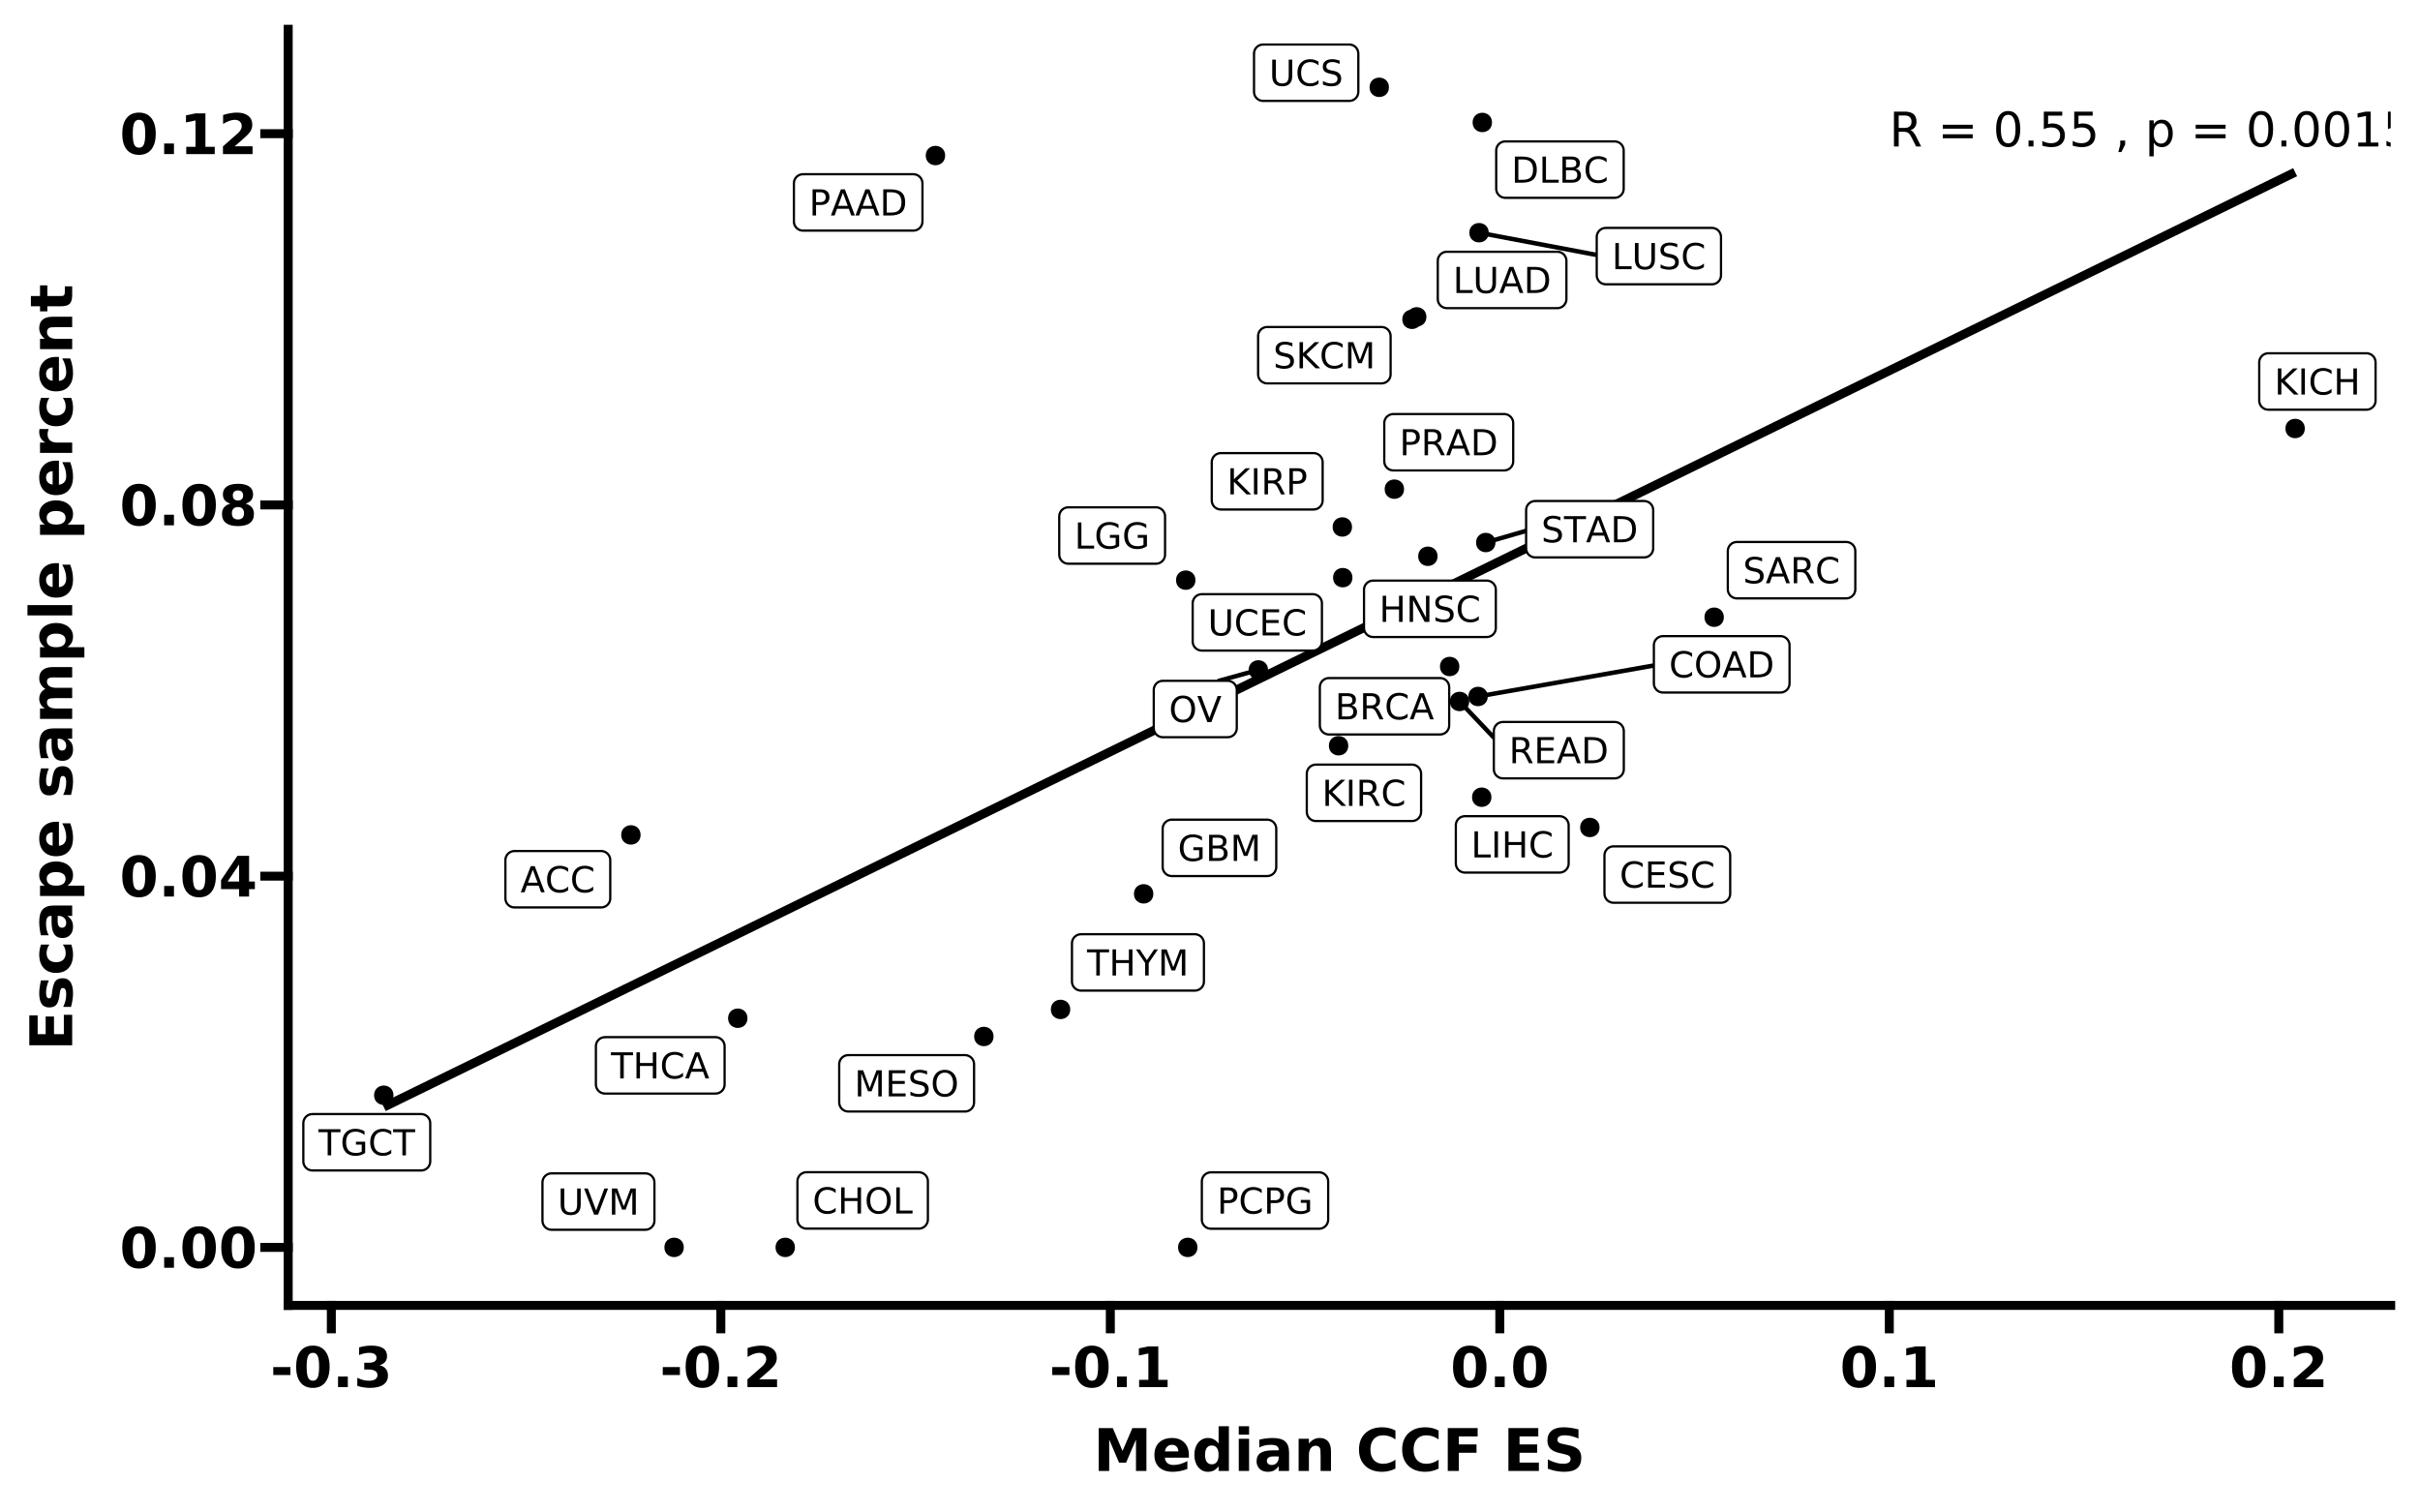 <?xml version="1.0" encoding="UTF-8"?>
<svg xmlns="http://www.w3.org/2000/svg" xmlns:xlink="http://www.w3.org/1999/xlink" width="576pt" height="360pt" viewBox="0 0 576 360" version="1.1">
<defs>
<g>
<symbol overflow="visible" id="glyph0-0">
<path style="stroke:none;" d="M 0.422 1.516 L 0.422 -6.016 L 4.688 -6.016 L 4.688 1.516 Z M 0.906 1.031 L 4.219 1.031 L 4.219 -5.531 L 0.906 -5.531 Z M 0.906 1.031 "/>
</symbol>
<symbol overflow="visible" id="glyph0-1">
<path style="stroke:none;" d="M 2.922 -5.391 L 1.781 -2.297 L 4.062 -2.297 Z M 2.438 -6.219 L 3.391 -6.219 L 5.766 0 L 4.891 0 L 4.328 -1.594 L 1.516 -1.594 L 0.953 0 L 0.062 0 Z M 2.438 -6.219 "/>
</symbol>
<symbol overflow="visible" id="glyph0-2">
<path style="stroke:none;" d="M 5.5 -5.734 L 5.5 -4.859 C 5.207 -5.117 4.898 -5.312 4.578 -5.438 C 4.266 -5.57 3.926 -5.641 3.562 -5.641 C 2.852 -5.641 2.305 -5.422 1.922 -4.984 C 1.547 -4.555 1.359 -3.93 1.359 -3.109 C 1.359 -2.285 1.547 -1.656 1.922 -1.219 C 2.305 -0.789 2.852 -0.578 3.562 -0.578 C 3.926 -0.578 4.266 -0.641 4.578 -0.766 C 4.898 -0.898 5.207 -1.098 5.5 -1.359 L 5.5 -0.484 C 5.195 -0.273 4.879 -0.117 4.547 -0.016 C 4.223 0.078 3.879 0.125 3.516 0.125 C 2.578 0.125 1.836 -0.16 1.297 -0.734 C 0.754 -1.316 0.484 -2.109 0.484 -3.109 C 0.484 -4.109 0.754 -4.895 1.297 -5.469 C 1.836 -6.039 2.578 -6.328 3.516 -6.328 C 3.891 -6.328 4.238 -6.273 4.562 -6.172 C 4.895 -6.078 5.207 -5.93 5.5 -5.734 Z M 5.5 -5.734 "/>
</symbol>
<symbol overflow="visible" id="glyph0-3">
<path style="stroke:none;" d="M 1.672 -2.969 L 1.672 -0.688 L 3.031 -0.688 C 3.477 -0.688 3.812 -0.781 4.031 -0.969 C 4.25 -1.156 4.359 -1.441 4.359 -1.828 C 4.359 -2.223 4.25 -2.508 4.031 -2.688 C 3.812 -2.875 3.477 -2.969 3.031 -2.969 Z M 1.672 -5.531 L 1.672 -3.656 L 2.922 -3.656 C 3.336 -3.656 3.645 -3.727 3.844 -3.875 C 4.039 -4.031 4.141 -4.27 4.141 -4.594 C 4.141 -4.906 4.039 -5.141 3.844 -5.297 C 3.645 -5.453 3.336 -5.531 2.922 -5.531 Z M 0.844 -6.219 L 2.984 -6.219 C 3.629 -6.219 4.125 -6.082 4.469 -5.812 C 4.812 -5.551 4.984 -5.176 4.984 -4.688 C 4.984 -4.301 4.895 -3.992 4.719 -3.766 C 4.539 -3.547 4.281 -3.41 3.938 -3.359 C 4.352 -3.266 4.676 -3.078 4.906 -2.797 C 5.133 -2.516 5.25 -2.16 5.25 -1.734 C 5.25 -1.18 5.055 -0.754 4.672 -0.453 C 4.297 -0.148 3.758 0 3.062 0 L 0.844 0 Z M 0.844 -6.219 "/>
</symbol>
<symbol overflow="visible" id="glyph0-4">
<path style="stroke:none;" d="M 3.781 -2.922 C 3.969 -2.859 4.145 -2.723 4.312 -2.516 C 4.477 -2.316 4.648 -2.047 4.828 -1.703 L 5.688 0 L 4.781 0 L 3.984 -1.594 C 3.773 -2.008 3.57 -2.285 3.375 -2.422 C 3.188 -2.555 2.926 -2.625 2.594 -2.625 L 1.672 -2.625 L 1.672 0 L 0.844 0 L 0.844 -6.219 L 2.734 -6.219 C 3.441 -6.219 3.973 -6.066 4.328 -5.766 C 4.68 -5.473 4.859 -5.023 4.859 -4.422 C 4.859 -4.035 4.766 -3.711 4.578 -3.453 C 4.398 -3.191 4.133 -3.016 3.781 -2.922 Z M 1.672 -5.531 L 1.672 -3.312 L 2.734 -3.312 C 3.141 -3.312 3.445 -3.406 3.656 -3.594 C 3.863 -3.781 3.969 -4.055 3.969 -4.422 C 3.969 -4.785 3.863 -5.062 3.656 -5.25 C 3.445 -5.438 3.141 -5.531 2.734 -5.531 Z M 1.672 -5.531 "/>
</symbol>
<symbol overflow="visible" id="glyph0-5">
<path style="stroke:none;" d="M 0.844 -6.219 L 4.766 -6.219 L 4.766 -5.516 L 1.672 -5.516 L 1.672 -3.672 L 4.641 -3.672 L 4.641 -2.969 L 1.672 -2.969 L 1.672 -0.703 L 4.844 -0.703 L 4.844 0 L 0.844 0 Z M 0.844 -6.219 "/>
</symbol>
<symbol overflow="visible" id="glyph0-6">
<path style="stroke:none;" d="M 4.562 -6.016 L 4.562 -5.188 C 4.25 -5.344 3.945 -5.457 3.656 -5.531 C 3.375 -5.613 3.102 -5.656 2.844 -5.656 C 2.383 -5.656 2.031 -5.562 1.781 -5.375 C 1.531 -5.195 1.406 -4.945 1.406 -4.625 C 1.406 -4.352 1.488 -4.145 1.656 -4 C 1.82 -3.863 2.133 -3.75 2.594 -3.656 L 3.109 -3.562 C 3.734 -3.438 4.191 -3.223 4.484 -2.922 C 4.785 -2.617 4.938 -2.219 4.938 -1.719 C 4.938 -1.113 4.734 -0.656 4.328 -0.344 C 3.93 -0.031 3.344 0.125 2.562 0.125 C 2.258 0.125 1.941 0.086 1.609 0.016 C 1.285 -0.047 0.945 -0.145 0.594 -0.281 L 0.594 -1.141 C 0.926 -0.953 1.254 -0.805 1.578 -0.703 C 1.91 -0.609 2.238 -0.562 2.562 -0.562 C 3.039 -0.562 3.41 -0.656 3.672 -0.844 C 3.93 -1.031 4.062 -1.301 4.062 -1.656 C 4.062 -1.957 3.969 -2.191 3.781 -2.359 C 3.594 -2.535 3.285 -2.664 2.859 -2.75 L 2.344 -2.859 C 1.719 -2.984 1.266 -3.176 0.984 -3.438 C 0.703 -3.707 0.562 -4.082 0.562 -4.562 C 0.562 -5.102 0.754 -5.531 1.141 -5.844 C 1.523 -6.164 2.062 -6.328 2.75 -6.328 C 3.039 -6.328 3.336 -6.301 3.641 -6.25 C 3.941 -6.195 4.25 -6.117 4.562 -6.016 Z M 4.562 -6.016 "/>
</symbol>
<symbol overflow="visible" id="glyph0-7">
<path style="stroke:none;" d="M 0.844 -6.219 L 1.672 -6.219 L 1.672 -3.672 L 4.734 -3.672 L 4.734 -6.219 L 5.578 -6.219 L 5.578 0 L 4.734 0 L 4.734 -2.969 L 1.672 -2.969 L 1.672 0 L 0.844 0 Z M 0.844 -6.219 "/>
</symbol>
<symbol overflow="visible" id="glyph0-8">
<path style="stroke:none;" d="M 3.359 -5.656 C 2.742 -5.656 2.254 -5.426 1.891 -4.969 C 1.535 -4.508 1.359 -3.891 1.359 -3.109 C 1.359 -2.316 1.535 -1.691 1.891 -1.234 C 2.254 -0.785 2.742 -0.562 3.359 -0.562 C 3.973 -0.562 4.457 -0.785 4.812 -1.234 C 5.164 -1.691 5.344 -2.316 5.344 -3.109 C 5.344 -3.891 5.164 -4.508 4.812 -4.969 C 4.457 -5.426 3.973 -5.656 3.359 -5.656 Z M 3.359 -6.328 C 4.234 -6.328 4.93 -6.035 5.453 -5.453 C 5.973 -4.867 6.234 -4.086 6.234 -3.109 C 6.234 -2.129 5.973 -1.344 5.453 -0.75 C 4.93 -0.164 4.234 0.125 3.359 0.125 C 2.484 0.125 1.785 -0.164 1.266 -0.75 C 0.742 -1.332 0.484 -2.117 0.484 -3.109 C 0.484 -4.086 0.742 -4.867 1.266 -5.453 C 1.785 -6.035 2.484 -6.328 3.359 -6.328 Z M 3.359 -6.328 "/>
</symbol>
<symbol overflow="visible" id="glyph0-9">
<path style="stroke:none;" d="M 0.844 -6.219 L 1.672 -6.219 L 1.672 -0.703 L 4.703 -0.703 L 4.703 0 L 0.844 0 Z M 0.844 -6.219 "/>
</symbol>
<symbol overflow="visible" id="glyph0-10">
<path style="stroke:none;" d="M 1.672 -5.531 L 1.672 -0.688 L 2.688 -0.688 C 3.551 -0.688 4.18 -0.879 4.578 -1.266 C 4.973 -1.66 5.172 -2.273 5.172 -3.109 C 5.172 -3.941 4.973 -4.551 4.578 -4.938 C 4.18 -5.332 3.551 -5.531 2.688 -5.531 Z M 0.844 -6.219 L 2.562 -6.219 C 3.77 -6.219 4.656 -5.969 5.219 -5.469 C 5.781 -4.969 6.062 -4.18 6.062 -3.109 C 6.062 -2.047 5.773 -1.258 5.203 -0.75 C 4.641 -0.25 3.758 0 2.562 0 L 0.844 0 Z M 0.844 -6.219 "/>
</symbol>
<symbol overflow="visible" id="glyph0-11">
<path style="stroke:none;" d="M 5.078 -0.891 L 5.078 -2.562 L 3.703 -2.562 L 3.703 -3.25 L 5.906 -3.25 L 5.906 -0.578 C 5.582 -0.348 5.223 -0.172 4.828 -0.047 C 4.441 0.066 4.023 0.125 3.578 0.125 C 2.609 0.125 1.848 -0.156 1.297 -0.719 C 0.754 -1.289 0.484 -2.086 0.484 -3.109 C 0.484 -4.117 0.754 -4.906 1.297 -5.469 C 1.848 -6.039 2.609 -6.328 3.578 -6.328 C 3.984 -6.328 4.367 -6.273 4.734 -6.172 C 5.098 -6.078 5.438 -5.93 5.75 -5.734 L 5.75 -4.844 C 5.438 -5.102 5.102 -5.301 4.75 -5.438 C 4.406 -5.57 4.039 -5.641 3.656 -5.641 C 2.895 -5.641 2.32 -5.426 1.938 -5 C 1.551 -4.57 1.359 -3.941 1.359 -3.109 C 1.359 -2.266 1.551 -1.629 1.938 -1.203 C 2.32 -0.785 2.895 -0.578 3.656 -0.578 C 3.945 -0.578 4.207 -0.598 4.438 -0.641 C 4.676 -0.691 4.891 -0.773 5.078 -0.891 Z M 5.078 -0.891 "/>
</symbol>
<symbol overflow="visible" id="glyph0-12">
<path style="stroke:none;" d="M 0.844 -6.219 L 2.094 -6.219 L 3.672 -1.984 L 5.281 -6.219 L 6.531 -6.219 L 6.531 0 L 5.703 0 L 5.703 -5.469 L 4.109 -1.203 L 3.25 -1.203 L 1.656 -5.469 L 1.656 0 L 0.844 0 Z M 0.844 -6.219 "/>
</symbol>
<symbol overflow="visible" id="glyph0-13">
<path style="stroke:none;" d="M 0.844 -6.219 L 1.969 -6.219 L 4.734 -1.016 L 4.734 -6.219 L 5.547 -6.219 L 5.547 0 L 4.406 0 L 1.656 -5.203 L 1.656 0 L 0.844 0 Z M 0.844 -6.219 "/>
</symbol>
<symbol overflow="visible" id="glyph0-14">
<path style="stroke:none;" d="M 0.844 -6.219 L 1.672 -6.219 L 1.672 -3.594 L 4.469 -6.219 L 5.547 -6.219 L 2.469 -3.312 L 5.781 0 L 4.672 0 L 1.672 -3 L 1.672 0 L 0.844 0 Z M 0.844 -6.219 "/>
</symbol>
<symbol overflow="visible" id="glyph0-15">
<path style="stroke:none;" d="M 0.844 -6.219 L 1.672 -6.219 L 1.672 0 L 0.844 0 Z M 0.844 -6.219 "/>
</symbol>
<symbol overflow="visible" id="glyph0-16">
<path style="stroke:none;" d="M 1.672 -5.531 L 1.672 -3.188 L 2.734 -3.188 C 3.129 -3.188 3.43 -3.285 3.641 -3.484 C 3.859 -3.691 3.969 -3.984 3.969 -4.359 C 3.969 -4.734 3.859 -5.02 3.641 -5.219 C 3.43 -5.426 3.129 -5.531 2.734 -5.531 Z M 0.844 -6.219 L 2.734 -6.219 C 3.43 -6.219 3.957 -6.062 4.312 -5.75 C 4.676 -5.438 4.859 -4.973 4.859 -4.359 C 4.859 -3.742 4.676 -3.281 4.312 -2.969 C 3.957 -2.656 3.43 -2.5 2.734 -2.5 L 1.672 -2.5 L 1.672 0 L 0.844 0 Z M 0.844 -6.219 "/>
</symbol>
<symbol overflow="visible" id="glyph0-17">
<path style="stroke:none;" d="M 0.734 -6.219 L 1.594 -6.219 L 1.594 -2.438 C 1.594 -1.77 1.711 -1.289 1.953 -1 C 2.191 -0.707 2.582 -0.562 3.125 -0.562 C 3.664 -0.562 4.055 -0.707 4.297 -1 C 4.535 -1.289 4.656 -1.77 4.656 -2.438 L 4.656 -6.219 L 5.5 -6.219 L 5.5 -2.344 C 5.5 -1.531 5.297 -0.914 4.891 -0.5 C 4.492 -0.082 3.906 0.125 3.125 0.125 C 2.344 0.125 1.75 -0.082 1.344 -0.5 C 0.938 -0.914 0.734 -1.531 0.734 -2.344 Z M 0.734 -6.219 "/>
</symbol>
<symbol overflow="visible" id="glyph0-18">
<path style="stroke:none;" d="M 2.438 0 L 0.062 -6.219 L 0.953 -6.219 L 2.922 -0.984 L 4.891 -6.219 L 5.766 -6.219 L 3.391 0 Z M 2.438 0 "/>
</symbol>
<symbol overflow="visible" id="glyph0-19">
<path style="stroke:none;" d="M -0.031 -6.219 L 5.234 -6.219 L 5.234 -5.516 L 3.031 -5.516 L 3.031 0 L 2.188 0 L 2.188 -5.516 L -0.031 -5.516 Z M -0.031 -6.219 "/>
</symbol>
<symbol overflow="visible" id="glyph0-20">
<path style="stroke:none;" d="M -0.016 -6.219 L 0.891 -6.219 L 2.609 -3.656 L 4.328 -6.219 L 5.234 -6.219 L 3.031 -2.969 L 3.031 0 L 2.188 0 L 2.188 -2.969 Z M -0.016 -6.219 "/>
</symbol>
<symbol overflow="visible" id="glyph1-0">
<path style="stroke:none;" d="M 0.562 2.016 L 0.562 -8.016 L 6.25 -8.016 L 6.25 2.016 Z M 1.203 1.375 L 5.625 1.375 L 5.625 -7.375 L 1.203 -7.375 Z M 1.203 1.375 "/>
</symbol>
<symbol overflow="visible" id="glyph1-1">
<path style="stroke:none;" d="M 5.047 -3.891 C 5.285 -3.805 5.52 -3.629 5.75 -3.359 C 5.977 -3.098 6.207 -2.734 6.438 -2.266 L 7.578 0 L 6.375 0 L 5.312 -2.125 C 5.039 -2.676 4.773 -3.039 4.516 -3.219 C 4.254 -3.406 3.898 -3.5 3.453 -3.5 L 2.234 -3.5 L 2.234 0 L 1.109 0 L 1.109 -8.297 L 3.656 -8.297 C 4.602 -8.297 5.305 -8.098 5.766 -7.703 C 6.234 -7.305 6.469 -6.707 6.469 -5.906 C 6.469 -5.383 6.348 -4.953 6.109 -4.609 C 5.867 -4.266 5.516 -4.023 5.047 -3.891 Z M 2.234 -7.375 L 2.234 -4.422 L 3.656 -4.422 C 4.188 -4.422 4.586 -4.547 4.859 -4.797 C 5.141 -5.047 5.281 -5.414 5.281 -5.906 C 5.281 -6.383 5.141 -6.75 4.859 -7 C 4.586 -7.25 4.188 -7.375 3.656 -7.375 Z M 2.234 -7.375 "/>
</symbol>
<symbol overflow="visible" id="glyph1-2">
<path style="stroke:none;" d="M 2.062 -0.938 L 2.062 2.359 L 1.031 2.359 L 1.031 -6.219 L 2.062 -6.219 L 2.062 -5.281 C 2.27 -5.645 2.535 -5.914 2.859 -6.094 C 3.191 -6.281 3.586 -6.375 4.047 -6.375 C 4.805 -6.375 5.422 -6.07 5.891 -5.469 C 6.359 -4.875 6.594 -4.086 6.594 -3.109 C 6.594 -2.129 6.359 -1.336 5.891 -0.734 C 5.422 -0.141 4.805 0.156 4.047 0.156 C 3.586 0.156 3.191 0.066 2.859 -0.109 C 2.535 -0.285 2.27 -0.562 2.062 -0.938 Z M 5.531 -3.109 C 5.531 -3.859 5.375 -4.445 5.062 -4.875 C 4.758 -5.301 4.336 -5.516 3.797 -5.516 C 3.254 -5.516 2.828 -5.301 2.516 -4.875 C 2.211 -4.445 2.062 -3.859 2.062 -3.109 C 2.062 -2.359 2.211 -1.766 2.516 -1.328 C 2.828 -0.898 3.254 -0.688 3.797 -0.688 C 4.336 -0.688 4.758 -0.898 5.062 -1.328 C 5.375 -1.766 5.531 -2.359 5.531 -3.109 Z M 5.531 -3.109 "/>
</symbol>
<symbol overflow="visible" id="glyph2-0">
<path style="stroke:none;" d="M 0.562 2.016 L 0.562 -8.016 L 6.25 -8.016 L 6.25 2.016 Z M 1.203 1.375 L 5.625 1.375 L 5.625 -7.375 L 1.203 -7.375 Z M 1.203 1.375 "/>
</symbol>
<symbol overflow="visible" id="glyph2-1">
<path style="stroke:none;" d=""/>
</symbol>
<symbol overflow="visible" id="glyph3-0">
<path style="stroke:none;" d="M 0.562 2.016 L 0.562 -8.016 L 6.25 -8.016 L 6.25 2.016 Z M 1.203 1.375 L 5.625 1.375 L 5.625 -7.375 L 1.203 -7.375 Z M 1.203 1.375 "/>
</symbol>
<symbol overflow="visible" id="glyph3-1">
<path style="stroke:none;" d="M 1.203 -5.172 L 8.328 -5.172 L 8.328 -4.234 L 1.203 -4.234 Z M 1.203 -2.906 L 8.328 -2.906 L 8.328 -1.953 L 1.203 -1.953 Z M 1.203 -2.906 "/>
</symbol>
<symbol overflow="visible" id="glyph3-2">
<path style="stroke:none;" d="M 3.609 -7.547 C 3.035 -7.547 2.602 -7.258 2.312 -6.688 C 2.02 -6.125 1.875 -5.273 1.875 -4.141 C 1.875 -3.004 2.02 -2.148 2.312 -1.578 C 2.602 -1.016 3.035 -0.734 3.609 -0.734 C 4.191 -0.734 4.629 -1.016 4.922 -1.578 C 5.211 -2.148 5.359 -3.004 5.359 -4.141 C 5.359 -5.273 5.211 -6.125 4.922 -6.688 C 4.629 -7.258 4.191 -7.547 3.609 -7.547 Z M 3.609 -8.438 C 4.547 -8.438 5.258 -8.066 5.75 -7.328 C 6.238 -6.598 6.484 -5.535 6.484 -4.141 C 6.484 -2.742 6.238 -1.676 5.75 -0.938 C 5.258 -0.207 4.547 0.156 3.609 0.156 C 2.68 0.156 1.973 -0.207 1.484 -0.938 C 0.992 -1.676 0.75 -2.742 0.75 -4.141 C 0.75 -5.535 0.992 -6.598 1.484 -7.328 C 1.973 -8.066 2.68 -8.438 3.609 -8.438 Z M 3.609 -8.438 "/>
</symbol>
<symbol overflow="visible" id="glyph3-3">
<path style="stroke:none;" d="M 1.219 -1.406 L 2.391 -1.406 L 2.391 0 L 1.219 0 Z M 1.219 -1.406 "/>
</symbol>
<symbol overflow="visible" id="glyph3-4">
<path style="stroke:none;" d="M 1.234 -8.297 L 5.625 -8.297 L 5.625 -7.344 L 2.25 -7.344 L 2.25 -5.312 C 2.414 -5.375 2.578 -5.414 2.734 -5.438 C 2.898 -5.469 3.066 -5.484 3.234 -5.484 C 4.16 -5.484 4.895 -5.227 5.438 -4.719 C 5.977 -4.207 6.25 -3.52 6.25 -2.656 C 6.25 -1.77 5.969 -1.078 5.406 -0.578 C 4.852 -0.086 4.07 0.156 3.062 0.156 C 2.707 0.156 2.348 0.125 1.984 0.062 C 1.629 0.008 1.258 -0.07 0.875 -0.188 L 0.875 -1.328 C 1.207 -1.141 1.551 -1 1.906 -0.906 C 2.258 -0.82 2.633 -0.781 3.031 -0.781 C 3.676 -0.781 4.188 -0.945 4.562 -1.281 C 4.938 -1.625 5.125 -2.082 5.125 -2.656 C 5.125 -3.238 4.938 -3.695 4.562 -4.031 C 4.188 -4.363 3.676 -4.531 3.031 -4.531 C 2.738 -4.531 2.441 -4.5 2.141 -4.438 C 1.836 -4.375 1.535 -4.27 1.234 -4.125 Z M 1.234 -8.297 "/>
</symbol>
<symbol overflow="visible" id="glyph3-5">
<path style="stroke:none;" d="M 1.328 -1.406 L 2.5 -1.406 L 2.5 -0.453 L 1.594 1.328 L 0.875 1.328 L 1.328 -0.453 Z M 1.328 -1.406 "/>
</symbol>
<symbol overflow="visible" id="glyph3-6">
<path style="stroke:none;" d="M 1.406 -0.938 L 3.25 -0.938 L 3.25 -7.266 L 1.25 -6.875 L 1.25 -7.891 L 3.234 -8.297 L 4.359 -8.297 L 4.359 -0.938 L 6.188 -0.938 L 6.188 0 L 1.406 0 Z M 1.406 -0.938 "/>
</symbol>
<symbol overflow="visible" id="glyph4-0">
<path style="stroke:none;" d="M 0.656 2.344 L 0.656 -9.375 L 7.312 -9.375 L 7.312 2.344 Z M 1.406 1.609 L 6.578 1.609 L 6.578 -8.625 L 1.406 -8.625 Z M 1.406 1.609 "/>
</symbol>
<symbol overflow="visible" id="glyph4-1">
<path style="stroke:none;" d="M 6.109 -4.859 C 6.109 -6.066 5.992 -6.914 5.766 -7.406 C 5.547 -7.906 5.164 -8.156 4.625 -8.156 C 4.094 -8.156 3.711 -7.906 3.484 -7.406 C 3.254 -6.914 3.141 -6.066 3.141 -4.859 C 3.141 -3.629 3.254 -2.766 3.484 -2.266 C 3.711 -1.766 4.094 -1.516 4.625 -1.516 C 5.156 -1.516 5.535 -1.766 5.766 -2.266 C 5.992 -2.766 6.109 -3.629 6.109 -4.859 Z M 8.609 -4.844 C 8.609 -3.227 8.258 -1.984 7.562 -1.109 C 6.875 -0.242 5.895 0.188 4.625 0.188 C 3.352 0.188 2.367 -0.242 1.672 -1.109 C 0.984 -1.984 0.641 -3.227 0.641 -4.844 C 0.641 -6.445 0.984 -7.688 1.672 -8.562 C 2.367 -9.438 3.352 -9.875 4.625 -9.875 C 5.895 -9.875 6.875 -9.438 7.562 -8.562 C 8.258 -7.688 8.609 -6.445 8.609 -4.844 Z M 8.609 -4.844 "/>
</symbol>
<symbol overflow="visible" id="glyph4-2">
<path style="stroke:none;" d="M 1.359 -2.516 L 3.688 -2.516 L 3.688 0 L 1.359 0 Z M 1.359 -2.516 "/>
</symbol>
<symbol overflow="visible" id="glyph4-3">
<path style="stroke:none;" d="M 4.891 -7.641 L 2.156 -3.578 L 4.891 -3.578 Z M 4.484 -9.688 L 7.266 -9.688 L 7.266 -3.578 L 8.641 -3.578 L 8.641 -1.766 L 7.266 -1.766 L 7.266 0 L 4.891 0 L 4.891 -1.766 L 0.594 -1.766 L 0.594 -3.906 Z M 4.484 -9.688 "/>
</symbol>
<symbol overflow="visible" id="glyph4-4">
<path style="stroke:none;" d="M 4.625 -4.344 C 4.156 -4.344 3.797 -4.211 3.547 -3.953 C 3.297 -3.703 3.172 -3.336 3.172 -2.859 C 3.172 -2.379 3.297 -2.016 3.547 -1.766 C 3.797 -1.516 4.156 -1.391 4.625 -1.391 C 5.094 -1.391 5.445 -1.516 5.688 -1.766 C 5.938 -2.016 6.062 -2.379 6.062 -2.859 C 6.062 -3.336 5.938 -3.703 5.688 -3.953 C 5.445 -4.211 5.094 -4.344 4.625 -4.344 Z M 2.812 -5.156 C 2.219 -5.332 1.77 -5.602 1.469 -5.969 C 1.176 -6.344 1.031 -6.805 1.031 -7.359 C 1.031 -8.172 1.332 -8.789 1.938 -9.219 C 2.551 -9.656 3.445 -9.875 4.625 -9.875 C 5.801 -9.875 6.691 -9.66 7.297 -9.234 C 7.91 -8.805 8.219 -8.18 8.219 -7.359 C 8.219 -6.805 8.066 -6.344 7.766 -5.969 C 7.461 -5.602 7.02 -5.332 6.438 -5.156 C 7.094 -4.977 7.586 -4.68 7.922 -4.266 C 8.254 -3.859 8.422 -3.348 8.422 -2.734 C 8.422 -1.766 8.102 -1.035 7.469 -0.547 C 6.832 -0.055 5.883 0.188 4.625 0.188 C 3.363 0.188 2.41 -0.055 1.766 -0.547 C 1.129 -1.035 0.812 -1.766 0.812 -2.734 C 0.812 -3.348 0.977 -3.859 1.312 -4.266 C 1.645 -4.68 2.145 -4.977 2.812 -5.156 Z M 3.391 -7.109 C 3.391 -6.723 3.492 -6.426 3.703 -6.219 C 3.922 -6.008 4.227 -5.906 4.625 -5.906 C 5.02 -5.906 5.32 -6.008 5.531 -6.219 C 5.738 -6.426 5.844 -6.723 5.844 -7.109 C 5.844 -7.492 5.738 -7.785 5.531 -7.984 C 5.32 -8.191 5.02 -8.297 4.625 -8.297 C 4.227 -8.297 3.922 -8.191 3.703 -7.984 C 3.492 -7.773 3.391 -7.484 3.391 -7.109 Z M 3.391 -7.109 "/>
</symbol>
<symbol overflow="visible" id="glyph4-5">
<path style="stroke:none;" d="M 1.562 -1.734 L 3.766 -1.734 L 3.766 -8 L 1.5 -7.531 L 1.5 -9.219 L 3.75 -9.688 L 6.125 -9.688 L 6.125 -1.734 L 8.344 -1.734 L 8.344 0 L 1.562 0 Z M 1.562 -1.734 "/>
</symbol>
<symbol overflow="visible" id="glyph4-6">
<path style="stroke:none;" d="M 3.828 -1.844 L 8.094 -1.844 L 8.094 0 L 1.047 0 L 1.047 -1.844 L 4.594 -4.953 C 4.906 -5.242 5.133 -5.523 5.281 -5.797 C 5.438 -6.066 5.516 -6.352 5.516 -6.656 C 5.516 -7.102 5.363 -7.461 5.062 -7.734 C 4.758 -8.016 4.352 -8.156 3.844 -8.156 C 3.457 -8.156 3.031 -8.07 2.562 -7.906 C 2.102 -7.738 1.609 -7.492 1.078 -7.172 L 1.078 -9.297 C 1.641 -9.484 2.195 -9.625 2.75 -9.719 C 3.301 -9.82 3.836 -9.875 4.359 -9.875 C 5.523 -9.875 6.426 -9.617 7.062 -9.109 C 7.707 -8.598 8.031 -7.883 8.031 -6.969 C 8.031 -6.438 7.895 -5.941 7.625 -5.484 C 7.352 -5.023 6.781 -4.414 5.906 -3.656 Z M 3.828 -1.844 "/>
</symbol>
<symbol overflow="visible" id="glyph4-7">
<path style="stroke:none;" d="M 0.719 -4.766 L 4.797 -4.766 L 4.797 -2.875 L 0.719 -2.875 Z M 0.719 -4.766 "/>
</symbol>
<symbol overflow="visible" id="glyph4-8">
<path style="stroke:none;" d="M 6.188 -5.219 C 6.844 -5.051 7.336 -4.758 7.672 -4.344 C 8.016 -3.926 8.188 -3.395 8.188 -2.75 C 8.188 -1.789 7.816 -1.062 7.078 -0.562 C 6.348 -0.062 5.281 0.188 3.875 0.188 C 3.375 0.188 2.875 0.145 2.375 0.062 C 1.875 -0.008 1.379 -0.129 0.891 -0.297 L 0.891 -2.219 C 1.359 -1.988 1.82 -1.812 2.281 -1.688 C 2.738 -1.57 3.191 -1.516 3.641 -1.516 C 4.305 -1.516 4.812 -1.629 5.156 -1.859 C 5.508 -2.086 5.688 -2.414 5.688 -2.844 C 5.688 -3.281 5.504 -3.613 5.141 -3.844 C 4.785 -4.07 4.254 -4.188 3.547 -4.188 L 2.547 -4.188 L 2.547 -5.797 L 3.609 -5.797 C 4.234 -5.797 4.695 -5.895 5 -6.094 C 5.312 -6.289 5.469 -6.594 5.469 -7 C 5.469 -7.363 5.316 -7.645 5.016 -7.844 C 4.723 -8.051 4.301 -8.156 3.75 -8.156 C 3.352 -8.156 2.945 -8.109 2.531 -8.016 C 2.125 -7.93 1.719 -7.801 1.312 -7.625 L 1.312 -9.453 C 1.801 -9.586 2.285 -9.691 2.766 -9.766 C 3.254 -9.836 3.734 -9.875 4.203 -9.875 C 5.461 -9.875 6.406 -9.664 7.031 -9.25 C 7.656 -8.832 7.969 -8.207 7.969 -7.375 C 7.969 -6.812 7.816 -6.348 7.516 -5.984 C 7.223 -5.629 6.781 -5.375 6.188 -5.219 Z M 6.188 -5.219 "/>
</symbol>
<symbol overflow="visible" id="glyph5-0">
<path style="stroke:none;" d="M 0.703 2.469 L 0.703 -9.875 L 7.703 -9.875 L 7.703 2.469 Z M 1.484 1.703 L 6.922 1.703 L 6.922 -9.078 L 1.484 -9.078 Z M 1.484 1.703 "/>
</symbol>
<symbol overflow="visible" id="glyph5-1">
<path style="stroke:none;" d="M 1.281 -10.203 L 4.641 -10.203 L 6.953 -4.75 L 9.297 -10.203 L 12.641 -10.203 L 12.641 0 L 10.156 0 L 10.156 -7.469 L 7.797 -1.969 L 6.125 -1.969 L 3.781 -7.469 L 3.781 0 L 1.281 0 Z M 1.281 -10.203 "/>
</symbol>
<symbol overflow="visible" id="glyph5-2">
<path style="stroke:none;" d="M 8.812 -3.844 L 8.812 -3.156 L 3.094 -3.156 C 3.156 -2.582 3.363 -2.148 3.719 -1.859 C 4.07 -1.566 4.566 -1.422 5.203 -1.422 C 5.723 -1.422 6.254 -1.5 6.797 -1.656 C 7.336 -1.812 7.891 -2.047 8.453 -2.359 L 8.453 -0.469 C 7.879 -0.25 7.301 -0.082 6.719 0.031 C 6.145 0.145 5.566 0.203 4.984 0.203 C 3.598 0.203 2.52 -0.148 1.75 -0.859 C 0.988 -1.566 0.609 -2.555 0.609 -3.828 C 0.609 -5.066 0.984 -6.047 1.734 -6.766 C 2.484 -7.484 3.52 -7.844 4.844 -7.844 C 6.051 -7.844 7.016 -7.477 7.734 -6.75 C 8.453 -6.031 8.812 -5.062 8.812 -3.844 Z M 6.297 -4.656 C 6.297 -5.125 6.16 -5.5 5.891 -5.781 C 5.617 -6.07 5.266 -6.219 4.828 -6.219 C 4.359 -6.219 3.973 -6.082 3.672 -5.812 C 3.379 -5.551 3.195 -5.164 3.125 -4.656 Z M 6.297 -4.656 "/>
</symbol>
<symbol overflow="visible" id="glyph5-3">
<path style="stroke:none;" d="M 6.391 -6.531 L 6.391 -10.641 L 8.844 -10.641 L 8.844 0 L 6.391 0 L 6.391 -1.109 C 6.047 -0.66 5.672 -0.328 5.266 -0.109 C 4.859 0.098 4.391 0.203 3.859 0.203 C 2.922 0.203 2.145 -0.172 1.531 -0.922 C 0.926 -1.672 0.625 -2.641 0.625 -3.828 C 0.625 -5.004 0.926 -5.969 1.531 -6.719 C 2.145 -7.469 2.922 -7.844 3.859 -7.844 C 4.391 -7.844 4.859 -7.734 5.266 -7.516 C 5.672 -7.305 6.047 -6.977 6.391 -6.531 Z M 4.766 -1.578 C 5.297 -1.578 5.695 -1.77 5.969 -2.156 C 6.25 -2.539 6.391 -3.098 6.391 -3.828 C 6.391 -4.555 6.25 -5.109 5.969 -5.484 C 5.695 -5.867 5.297 -6.062 4.766 -6.062 C 4.254 -6.062 3.859 -5.867 3.578 -5.484 C 3.305 -5.109 3.172 -4.555 3.172 -3.828 C 3.172 -3.098 3.305 -2.539 3.578 -2.156 C 3.859 -1.77 4.254 -1.578 4.766 -1.578 Z M 4.766 -1.578 "/>
</symbol>
<symbol overflow="visible" id="glyph5-4">
<path style="stroke:none;" d="M 1.172 -7.656 L 3.625 -7.656 L 3.625 0 L 1.172 0 Z M 1.172 -10.641 L 3.625 -10.641 L 3.625 -8.641 L 1.172 -8.641 Z M 1.172 -10.641 "/>
</symbol>
<symbol overflow="visible" id="glyph5-5">
<path style="stroke:none;" d="M 4.609 -3.453 C 4.098 -3.453 3.711 -3.363 3.453 -3.188 C 3.191 -3.008 3.062 -2.754 3.062 -2.422 C 3.062 -2.109 3.164 -1.863 3.375 -1.688 C 3.582 -1.508 3.875 -1.422 4.25 -1.422 C 4.707 -1.422 5.094 -1.586 5.406 -1.922 C 5.719 -2.254 5.875 -2.672 5.875 -3.172 L 5.875 -3.453 Z M 8.344 -4.375 L 8.344 0 L 5.875 0 L 5.875 -1.141 C 5.551 -0.672 5.18 -0.328 4.766 -0.109 C 4.359 0.098 3.863 0.203 3.281 0.203 C 2.477 0.203 1.832 -0.023 1.344 -0.484 C 0.852 -0.953 0.609 -1.555 0.609 -2.297 C 0.609 -3.191 0.914 -3.848 1.531 -4.266 C 2.145 -4.691 3.113 -4.906 4.438 -4.906 L 5.875 -4.906 L 5.875 -5.094 C 5.875 -5.477 5.723 -5.758 5.422 -5.938 C 5.117 -6.125 4.645 -6.219 4 -6.219 C 3.469 -6.219 2.977 -6.164 2.531 -6.062 C 2.082 -5.957 1.66 -5.797 1.266 -5.578 L 1.266 -7.453 C 1.797 -7.578 2.32 -7.672 2.844 -7.734 C 3.375 -7.805 3.906 -7.844 4.438 -7.844 C 5.82 -7.844 6.816 -7.566 7.422 -7.016 C 8.035 -6.473 8.344 -5.594 8.344 -4.375 Z M 8.344 -4.375 "/>
</symbol>
<symbol overflow="visible" id="glyph5-6">
<path style="stroke:none;" d="M 8.875 -4.656 L 8.875 0 L 6.406 0 L 6.406 -3.562 C 6.406 -4.227 6.391 -4.688 6.359 -4.938 C 6.336 -5.188 6.289 -5.367 6.219 -5.484 C 6.125 -5.648 5.992 -5.773 5.828 -5.859 C 5.66 -5.953 5.473 -6 5.266 -6 C 4.754 -6 4.352 -5.801 4.062 -5.406 C 3.77 -5.008 3.625 -4.461 3.625 -3.766 L 3.625 0 L 1.172 0 L 1.172 -7.656 L 3.625 -7.656 L 3.625 -6.531 C 3.988 -6.977 4.379 -7.305 4.797 -7.516 C 5.211 -7.734 5.672 -7.844 6.172 -7.844 C 7.055 -7.844 7.727 -7.57 8.188 -7.031 C 8.645 -6.488 8.875 -5.695 8.875 -4.656 Z M 8.875 -4.656 "/>
</symbol>
<symbol overflow="visible" id="glyph5-7">
<path style="stroke:none;" d=""/>
</symbol>
<symbol overflow="visible" id="glyph5-8">
<path style="stroke:none;" d="M 9.375 -0.562 C 8.895 -0.312 8.391 -0.125 7.859 0 C 7.336 0.133 6.797 0.203 6.234 0.203 C 4.523 0.203 3.176 -0.27 2.188 -1.219 C 1.195 -2.176 0.703 -3.469 0.703 -5.094 C 0.703 -6.727 1.195 -8.02 2.188 -8.969 C 3.176 -9.914 4.523 -10.391 6.234 -10.391 C 6.797 -10.391 7.336 -10.328 7.859 -10.203 C 8.391 -10.078 8.895 -9.883 9.375 -9.625 L 9.375 -7.516 C 8.883 -7.848 8.398 -8.094 7.922 -8.25 C 7.453 -8.406 6.957 -8.484 6.438 -8.484 C 5.5 -8.484 4.758 -8.18 4.219 -7.578 C 3.688 -6.973 3.422 -6.145 3.422 -5.094 C 3.422 -4.039 3.688 -3.211 4.219 -2.609 C 4.758 -2.004 5.5 -1.703 6.438 -1.703 C 6.957 -1.703 7.453 -1.781 7.922 -1.938 C 8.398 -2.094 8.883 -2.336 9.375 -2.672 Z M 9.375 -0.562 "/>
</symbol>
<symbol overflow="visible" id="glyph5-9">
<path style="stroke:none;" d="M 1.281 -10.203 L 8.391 -10.203 L 8.391 -8.219 L 3.922 -8.219 L 3.922 -6.312 L 8.125 -6.312 L 8.125 -4.328 L 3.922 -4.328 L 3.922 0 L 1.281 0 Z M 1.281 -10.203 "/>
</symbol>
<symbol overflow="visible" id="glyph5-10">
<path style="stroke:none;" d="M 1.281 -10.203 L 8.391 -10.203 L 8.391 -8.219 L 3.922 -8.219 L 3.922 -6.312 L 8.125 -6.312 L 8.125 -4.328 L 3.922 -4.328 L 3.922 -1.984 L 8.531 -1.984 L 8.531 0 L 1.281 0 Z M 1.281 -10.203 "/>
</symbol>
<symbol overflow="visible" id="glyph5-11">
<path style="stroke:none;" d="M 8.391 -9.891 L 8.391 -7.719 C 7.828 -7.969 7.281 -8.156 6.75 -8.281 C 6.219 -8.414 5.711 -8.484 5.234 -8.484 C 4.609 -8.484 4.145 -8.395 3.844 -8.219 C 3.539 -8.051 3.391 -7.785 3.391 -7.422 C 3.391 -7.141 3.488 -6.922 3.688 -6.766 C 3.895 -6.617 4.266 -6.492 4.797 -6.391 L 5.922 -6.156 C 7.055 -5.926 7.863 -5.578 8.344 -5.109 C 8.82 -4.648 9.062 -3.992 9.062 -3.141 C 9.062 -2.016 8.727 -1.176 8.062 -0.625 C 7.395 -0.07 6.375 0.203 5 0.203 C 4.352 0.203 3.703 0.141 3.047 0.016 C 2.398 -0.109 1.75 -0.289 1.094 -0.531 L 1.094 -2.75 C 1.75 -2.406 2.379 -2.145 2.984 -1.969 C 3.586 -1.789 4.176 -1.703 4.75 -1.703 C 5.32 -1.703 5.758 -1.797 6.062 -1.984 C 6.363 -2.18 6.516 -2.457 6.516 -2.812 C 6.516 -3.133 6.41 -3.379 6.203 -3.547 C 6.004 -3.723 5.594 -3.879 4.969 -4.016 L 3.953 -4.25 C 2.93 -4.469 2.18 -4.816 1.703 -5.297 C 1.234 -5.773 1 -6.414 1 -7.219 C 1 -8.238 1.328 -9.02 1.984 -9.562 C 2.641 -10.113 3.582 -10.391 4.812 -10.391 C 5.375 -10.391 5.953 -10.348 6.547 -10.266 C 7.141 -10.18 7.754 -10.055 8.391 -9.891 Z M 8.391 -9.891 "/>
</symbol>
<symbol overflow="visible" id="glyph6-0">
<path style="stroke:none;" d="M 2.469 -0.703 L -9.875 -0.703 L -9.875 -7.703 L 2.469 -7.703 Z M 1.703 -1.484 L 1.703 -6.922 L -9.078 -6.922 L -9.078 -1.484 Z M 1.703 -1.484 "/>
</symbol>
<symbol overflow="visible" id="glyph6-1">
<path style="stroke:none;" d="M -10.203 -1.281 L -10.203 -8.391 L -8.219 -8.391 L -8.219 -3.922 L -6.312 -3.922 L -6.312 -8.125 L -4.328 -8.125 L -4.328 -3.922 L -1.984 -3.922 L -1.984 -8.531 L 0 -8.531 L 0 -1.281 Z M -10.203 -1.281 "/>
</symbol>
<symbol overflow="visible" id="glyph6-2">
<path style="stroke:none;" d="M -7.422 -7.156 L -5.562 -7.156 C -5.781 -6.633 -5.941 -6.129 -6.047 -5.641 C -6.16 -5.148 -6.219 -4.691 -6.219 -4.266 C -6.219 -3.797 -6.156 -3.445 -6.031 -3.219 C -5.914 -3 -5.738 -2.891 -5.5 -2.891 C -5.301 -2.891 -5.148 -2.973 -5.047 -3.141 C -4.941 -3.305 -4.863 -3.613 -4.812 -4.062 L -4.766 -4.484 C -4.598 -5.742 -4.332 -6.586 -3.969 -7.016 C -3.602 -7.453 -3.031 -7.672 -2.25 -7.672 C -1.438 -7.672 -0.82 -7.367 -0.406 -6.766 C 0 -6.16 0.203 -5.266 0.203 -4.078 C 0.203 -3.566 0.16 -3.039 0.078 -2.5 C -0.004 -1.969 -0.125 -1.414 -0.281 -0.844 L -2.141 -0.844 C -1.898 -1.332 -1.719 -1.832 -1.594 -2.344 C -1.477 -2.852 -1.422 -3.375 -1.422 -3.906 C -1.422 -4.383 -1.488 -4.742 -1.625 -4.984 C -1.758 -5.223 -1.957 -5.344 -2.219 -5.344 C -2.438 -5.344 -2.598 -5.258 -2.703 -5.094 C -2.805 -4.926 -2.891 -4.598 -2.953 -4.109 L -3.016 -3.672 C -3.148 -2.578 -3.398 -1.812 -3.766 -1.375 C -4.141 -0.938 -4.703 -0.719 -5.453 -0.719 C -6.266 -0.719 -6.863 -0.992 -7.25 -1.547 C -7.645 -2.109 -7.844 -2.961 -7.844 -4.109 C -7.844 -4.566 -7.805 -5.039 -7.734 -5.531 C -7.672 -6.031 -7.566 -6.57 -7.422 -7.156 Z M -7.422 -7.156 "/>
</symbol>
<symbol overflow="visible" id="glyph6-3">
<path style="stroke:none;" d="M -7.422 -7.359 L -5.422 -7.359 C -5.648 -7.023 -5.816 -6.691 -5.922 -6.359 C -6.035 -6.023 -6.094 -5.676 -6.094 -5.312 C -6.094 -4.633 -5.891 -4.102 -5.484 -3.719 C -5.086 -3.344 -4.535 -3.156 -3.828 -3.156 C -3.109 -3.156 -2.547 -3.344 -2.141 -3.719 C -1.742 -4.102 -1.547 -4.633 -1.547 -5.312 C -1.547 -5.695 -1.602 -6.062 -1.719 -6.406 C -1.832 -6.75 -2.004 -7.066 -2.234 -7.359 L -0.219 -7.359 C -0.082 -6.973 0.02 -6.582 0.094 -6.188 C 0.164 -5.801 0.203 -5.41 0.203 -5.016 C 0.203 -3.629 -0.148 -2.547 -0.859 -1.766 C -1.566 -0.992 -2.555 -0.609 -3.828 -0.609 C -5.086 -0.609 -6.07 -0.992 -6.781 -1.766 C -7.488 -2.547 -7.844 -3.629 -7.844 -5.016 C -7.844 -5.41 -7.805 -5.801 -7.734 -6.188 C -7.66 -6.582 -7.555 -6.973 -7.422 -7.359 Z M -7.422 -7.359 "/>
</symbol>
<symbol overflow="visible" id="glyph6-4">
<path style="stroke:none;" d="M -3.453 -4.609 C -3.453 -4.098 -3.363 -3.711 -3.188 -3.453 C -3.008 -3.191 -2.754 -3.062 -2.422 -3.062 C -2.109 -3.062 -1.863 -3.164 -1.688 -3.375 C -1.508 -3.582 -1.422 -3.875 -1.422 -4.25 C -1.422 -4.707 -1.586 -5.094 -1.922 -5.406 C -2.254 -5.719 -2.672 -5.875 -3.172 -5.875 L -3.453 -5.875 Z M -4.375 -8.344 L 0 -8.344 L 0 -5.875 L -1.141 -5.875 C -0.672 -5.551 -0.328 -5.18 -0.109 -4.766 C 0.098 -4.359 0.203 -3.863 0.203 -3.281 C 0.203 -2.477 -0.023 -1.832 -0.484 -1.344 C -0.953 -0.852 -1.555 -0.609 -2.297 -0.609 C -3.191 -0.609 -3.848 -0.914 -4.266 -1.531 C -4.691 -2.145 -4.906 -3.113 -4.906 -4.438 L -4.906 -5.875 L -5.094 -5.875 C -5.477 -5.875 -5.758 -5.723 -5.938 -5.422 C -6.125 -5.117 -6.219 -4.645 -6.219 -4 C -6.219 -3.469 -6.164 -2.977 -6.062 -2.531 C -5.957 -2.082 -5.797 -1.66 -5.578 -1.266 L -7.453 -1.266 C -7.578 -1.797 -7.672 -2.32 -7.734 -2.844 C -7.805 -3.375 -7.844 -3.906 -7.844 -4.438 C -7.844 -5.82 -7.566 -6.816 -7.016 -7.422 C -6.473 -8.035 -5.594 -8.344 -4.375 -8.344 Z M -4.375 -8.344 "/>
</symbol>
<symbol overflow="visible" id="glyph6-5">
<path style="stroke:none;" d="M -1.109 -3.625 L 2.906 -3.625 L 2.906 -1.172 L -7.656 -1.172 L -7.656 -3.625 L -6.531 -3.625 C -6.977 -3.957 -7.305 -4.328 -7.516 -4.734 C -7.734 -5.148 -7.844 -5.625 -7.844 -6.156 C -7.844 -7.102 -7.469 -7.879 -6.719 -8.484 C -5.969 -9.086 -5.004 -9.391 -3.828 -9.391 C -2.641 -9.391 -1.672 -9.086 -0.922 -8.484 C -0.172 -7.879 0.203 -7.102 0.203 -6.156 C 0.203 -5.625 0.098 -5.148 -0.109 -4.734 C -0.328 -4.328 -0.66 -3.957 -1.109 -3.625 Z M -6.062 -5.25 C -6.062 -4.727 -5.867 -4.328 -5.484 -4.047 C -5.098 -3.766 -4.547 -3.625 -3.828 -3.625 C -3.098 -3.625 -2.539 -3.766 -2.156 -4.047 C -1.77 -4.328 -1.578 -4.727 -1.578 -5.25 C -1.578 -5.77 -1.77 -6.164 -2.156 -6.438 C -2.539 -6.719 -3.098 -6.859 -3.828 -6.859 C -4.555 -6.859 -5.109 -6.719 -5.484 -6.438 C -5.867 -6.164 -6.062 -5.77 -6.062 -5.25 Z M -6.062 -5.25 "/>
</symbol>
<symbol overflow="visible" id="glyph6-6">
<path style="stroke:none;" d="M -3.844 -8.812 L -3.156 -8.812 L -3.156 -3.094 C -2.582 -3.156 -2.148 -3.363 -1.859 -3.719 C -1.566 -4.07 -1.422 -4.566 -1.422 -5.203 C -1.422 -5.723 -1.5 -6.254 -1.656 -6.797 C -1.812 -7.336 -2.047 -7.891 -2.359 -8.453 L -0.469 -8.453 C -0.25 -7.879 -0.082 -7.301 0.031 -6.719 C 0.145 -6.145 0.203 -5.566 0.203 -4.984 C 0.203 -3.598 -0.148 -2.52 -0.859 -1.75 C -1.566 -0.988 -2.555 -0.609 -3.828 -0.609 C -5.066 -0.609 -6.047 -0.984 -6.766 -1.734 C -7.484 -2.484 -7.844 -3.52 -7.844 -4.844 C -7.844 -6.051 -7.477 -7.016 -6.75 -7.734 C -6.031 -8.453 -5.062 -8.812 -3.844 -8.812 Z M -4.656 -6.297 C -5.125 -6.297 -5.5 -6.16 -5.781 -5.891 C -6.07 -5.617 -6.219 -5.266 -6.219 -4.828 C -6.219 -4.359 -6.082 -3.973 -5.812 -3.672 C -5.551 -3.379 -5.164 -3.195 -4.656 -3.125 Z M -4.656 -6.297 "/>
</symbol>
<symbol overflow="visible" id="glyph6-7">
<path style="stroke:none;" d=""/>
</symbol>
<symbol overflow="visible" id="glyph6-8">
<path style="stroke:none;" d="M -6.391 -8.266 C -6.859 -8.578 -7.219 -8.945 -7.469 -9.375 C -7.719 -9.801 -7.844 -10.27 -7.844 -10.781 C -7.844 -11.656 -7.57 -12.32 -7.031 -12.781 C -6.488 -13.25 -5.695 -13.484 -4.656 -13.484 L 0 -13.484 L 0 -11.016 L -4 -11.016 C -4.051 -11.023 -4.109 -11.031 -4.172 -11.031 C -4.234 -11.031 -4.328 -11.031 -4.453 -11.031 C -4.992 -11.031 -5.383 -10.953 -5.625 -10.797 C -5.875 -10.641 -6 -10.379 -6 -10.016 C -6 -9.555 -5.805 -9.195 -5.422 -8.938 C -5.035 -8.688 -4.484 -8.555 -3.766 -8.547 L 0 -8.547 L 0 -6.094 L -4 -6.094 C -4.844 -6.094 -5.383 -6.02 -5.625 -5.875 C -5.875 -5.727 -6 -5.469 -6 -5.094 C -6 -4.625 -5.805 -4.258 -5.422 -4 C -5.035 -3.75 -4.484 -3.625 -3.766 -3.625 L 0 -3.625 L 0 -1.156 L -7.656 -1.156 L -7.656 -3.625 L -6.531 -3.625 C -6.969 -3.926 -7.297 -4.27 -7.516 -4.656 C -7.734 -5.051 -7.844 -5.484 -7.844 -5.953 C -7.844 -6.473 -7.711 -6.938 -7.453 -7.344 C -7.203 -7.75 -6.848 -8.055 -6.391 -8.266 Z M -6.391 -8.266 "/>
</symbol>
<symbol overflow="visible" id="glyph6-9">
<path style="stroke:none;" d="M -10.641 -1.172 L -10.641 -3.625 L 0 -3.625 L 0 -1.172 Z M -10.641 -1.172 "/>
</symbol>
<symbol overflow="visible" id="glyph6-10">
<path style="stroke:none;" d="M -5.578 -6.859 C -5.672 -6.648 -5.738 -6.438 -5.781 -6.219 C -5.832 -6.008 -5.859 -5.797 -5.859 -5.578 C -5.859 -4.953 -5.656 -4.469 -5.25 -4.125 C -4.852 -3.789 -4.281 -3.625 -3.531 -3.625 L 0 -3.625 L 0 -1.172 L -7.656 -1.172 L -7.656 -3.625 L -6.406 -3.625 C -6.906 -3.938 -7.27 -4.297 -7.5 -4.703 C -7.727 -5.109 -7.844 -5.598 -7.844 -6.172 C -7.844 -6.254 -7.836 -6.344 -7.828 -6.438 C -7.828 -6.531 -7.812 -6.672 -7.781 -6.859 Z M -5.578 -6.859 "/>
</symbol>
<symbol overflow="visible" id="glyph6-11">
<path style="stroke:none;" d="M -4.656 -8.875 L 0 -8.875 L 0 -6.406 L -3.562 -6.406 C -4.227 -6.406 -4.688 -6.391 -4.938 -6.359 C -5.188 -6.336 -5.367 -6.289 -5.484 -6.219 C -5.648 -6.125 -5.773 -5.992 -5.859 -5.828 C -5.953 -5.66 -6 -5.473 -6 -5.266 C -6 -4.754 -5.801 -4.352 -5.406 -4.062 C -5.008 -3.77 -4.461 -3.625 -3.766 -3.625 L 0 -3.625 L 0 -1.172 L -7.656 -1.172 L -7.656 -3.625 L -6.531 -3.625 C -6.977 -3.988 -7.305 -4.379 -7.516 -4.797 C -7.734 -5.211 -7.844 -5.672 -7.844 -6.172 C -7.844 -7.055 -7.57 -7.727 -7.031 -8.188 C -6.488 -8.645 -5.695 -8.875 -4.656 -8.875 Z M -4.656 -8.875 "/>
</symbol>
<symbol overflow="visible" id="glyph6-12">
<path style="stroke:none;" d="M -9.828 -3.844 L -7.656 -3.844 L -7.656 -6.375 L -5.906 -6.375 L -5.906 -3.844 L -2.656 -3.844 C -2.301 -3.844 -2.062 -3.91 -1.938 -4.047 C -1.812 -4.191 -1.75 -4.477 -1.75 -4.906 L -1.75 -6.156 L 0 -6.156 L 0 -4.062 C 0 -3.094 -0.195 -2.406 -0.594 -2 C -1 -1.602 -1.688 -1.406 -2.656 -1.406 L -5.906 -1.406 L -5.906 -0.188 L -7.656 -0.188 L -7.656 -1.406 L -9.828 -1.406 Z M -9.828 -3.844 "/>
</symbol>
</g>
<clipPath id="clip1">
  <path d="M 535 26 L 569.027 26 L 569.027 36 L 535 36 Z M 535 26 "/>
</clipPath>
</defs>
<g id="surface184">
<rect x="0" y="0" width="576" height="360" style="fill:rgb(100%,100%,100%);fill-opacity:1;stroke:none;"/>
<rect x="0" y="0" width="576" height="360" style="fill:rgb(100%,100%,100%);fill-opacity:1;stroke:none;"/>
<path style="fill:none;stroke-width:2.134;stroke-linecap:butt;stroke-linejoin:round;stroke:rgb(0%,0%,0%);stroke-opacity:1;stroke-miterlimit:10;" d="M 91.344 263.5 L 97.102 260.684 L 102.863 257.867 L 120.137 249.418 L 125.898 246.602 L 137.414 240.969 L 143.172 238.148 L 148.93 235.332 L 154.691 232.516 L 171.965 224.066 L 177.727 221.25 L 200.758 209.984 L 206.52 207.168 L 212.277 204.352 L 218.035 201.531 L 223.793 198.715 L 229.555 195.898 L 252.586 184.633 L 258.348 181.816 L 281.379 170.551 L 287.141 167.734 L 292.898 164.914 L 304.414 159.281 L 310.176 156.465 L 333.207 145.199 L 338.969 142.383 L 356.242 133.934 L 362.004 131.117 L 367.762 128.301 L 373.52 125.48 L 385.035 119.848 L 390.797 117.031 L 408.07 108.582 L 413.832 105.766 L 436.863 94.5 L 442.625 91.684 L 448.383 88.863 L 465.656 80.414 L 471.418 77.598 L 488.691 69.148 L 494.453 66.332 L 517.484 55.066 L 523.246 52.246 L 540.52 43.797 L 546.281 40.98 "/>
<path style="fill-rule:nonzero;fill:rgb(0%,0%,0%);fill-opacity:1;stroke-width:0.709;stroke-linecap:round;stroke-linejoin:round;stroke:rgb(0%,0%,0%);stroke-opacity:1;stroke-miterlimit:10;" d="M 152.121 198.727 C 152.121 201.332 148.211 201.332 148.211 198.727 C 148.211 196.117 152.121 196.117 152.121 198.727 "/>
<path style="fill-rule:nonzero;fill:rgb(0%,0%,0%);fill-opacity:1;stroke-width:0.709;stroke-linecap:round;stroke-linejoin:round;stroke:rgb(0%,0%,0%);stroke-opacity:1;stroke-miterlimit:10;" d="M 346.996 158.641 C 346.996 161.246 343.086 161.246 343.086 158.641 C 343.086 156.035 346.996 156.035 346.996 158.641 "/>
<path style="fill-rule:nonzero;fill:rgb(0%,0%,0%);fill-opacity:1;stroke-width:0.709;stroke-linecap:round;stroke-linejoin:round;stroke:rgb(0%,0%,0%);stroke-opacity:1;stroke-miterlimit:10;" d="M 380.363 196.949 C 380.363 199.555 376.453 199.555 376.453 196.949 C 376.453 194.344 380.363 194.344 380.363 196.949 "/>
<path style="fill-rule:nonzero;fill:rgb(0%,0%,0%);fill-opacity:1;stroke-width:0.709;stroke-linecap:round;stroke-linejoin:round;stroke:rgb(0%,0%,0%);stroke-opacity:1;stroke-miterlimit:10;" d="M 188.852 296.902 C 188.852 299.508 184.945 299.508 184.945 296.902 C 184.945 294.297 188.852 294.297 188.852 296.902 "/>
<path style="fill-rule:nonzero;fill:rgb(0%,0%,0%);fill-opacity:1;stroke-width:0.709;stroke-linecap:round;stroke-linejoin:round;stroke:rgb(0%,0%,0%);stroke-opacity:1;stroke-miterlimit:10;" d="M 353.758 165.777 C 353.758 168.383 349.848 168.383 349.848 165.777 C 349.848 163.168 353.758 163.168 353.758 165.777 "/>
<path style="fill-rule:nonzero;fill:rgb(0%,0%,0%);fill-opacity:1;stroke-width:0.709;stroke-linecap:round;stroke-linejoin:round;stroke:rgb(0%,0%,0%);stroke-opacity:1;stroke-miterlimit:10;" d="M 354.77 29.148 C 354.77 31.754 350.859 31.754 350.859 29.148 C 350.859 26.539 354.77 26.539 354.77 29.148 "/>
<path style="fill-rule:nonzero;fill:rgb(0%,0%,0%);fill-opacity:1;stroke-width:0.709;stroke-linecap:round;stroke-linejoin:round;stroke:rgb(0%,0%,0%);stroke-opacity:1;stroke-miterlimit:10;" d="M 274.16 212.75 C 274.16 215.355 270.25 215.355 270.25 212.75 C 270.25 210.145 274.16 210.145 274.16 212.75 "/>
<path style="fill-rule:nonzero;fill:rgb(0%,0%,0%);fill-opacity:1;stroke-width:0.709;stroke-linecap:round;stroke-linejoin:round;stroke:rgb(0%,0%,0%);stroke-opacity:1;stroke-miterlimit:10;" d="M 341.809 132.402 C 341.809 135.012 337.902 135.012 337.902 132.402 C 337.902 129.797 341.809 129.797 341.809 132.402 "/>
<path style="fill-rule:nonzero;fill:rgb(0%,0%,0%);fill-opacity:1;stroke-width:0.709;stroke-linecap:round;stroke-linejoin:round;stroke:rgb(0%,0%,0%);stroke-opacity:1;stroke-miterlimit:10;" d="M 548.234 101.992 C 548.234 104.598 544.324 104.598 544.324 101.992 C 544.324 99.387 548.234 99.387 548.234 101.992 "/>
<path style="fill-rule:nonzero;fill:rgb(0%,0%,0%);fill-opacity:1;stroke-width:0.709;stroke-linecap:round;stroke-linejoin:round;stroke:rgb(0%,0%,0%);stroke-opacity:1;stroke-miterlimit:10;" d="M 320.559 177.5 C 320.559 180.105 316.648 180.105 316.648 177.5 C 316.648 174.891 320.559 174.891 320.559 177.5 "/>
<path style="fill-rule:nonzero;fill:rgb(0%,0%,0%);fill-opacity:1;stroke-width:0.709;stroke-linecap:round;stroke-linejoin:round;stroke:rgb(0%,0%,0%);stroke-opacity:1;stroke-miterlimit:10;" d="M 321.453 125.43 C 321.453 128.035 317.543 128.035 317.543 125.43 C 317.543 122.824 321.453 122.824 321.453 125.43 "/>
<path style="fill-rule:nonzero;fill:rgb(0%,0%,0%);fill-opacity:1;stroke-width:0.709;stroke-linecap:round;stroke-linejoin:round;stroke:rgb(0%,0%,0%);stroke-opacity:1;stroke-miterlimit:10;" d="M 284.18 138.086 C 284.18 140.691 280.27 140.691 280.27 138.086 C 280.27 135.48 284.18 135.48 284.18 138.086 "/>
<path style="fill-rule:nonzero;fill:rgb(0%,0%,0%);fill-opacity:1;stroke-width:0.709;stroke-linecap:round;stroke-linejoin:round;stroke:rgb(0%,0%,0%);stroke-opacity:1;stroke-miterlimit:10;" d="M 354.629 189.75 C 354.629 192.355 350.723 192.355 350.723 189.75 C 350.723 187.145 354.629 187.145 354.629 189.75 "/>
<path style="fill-rule:nonzero;fill:rgb(0%,0%,0%);fill-opacity:1;stroke-width:0.709;stroke-linecap:round;stroke-linejoin:round;stroke:rgb(0%,0%,0%);stroke-opacity:1;stroke-miterlimit:10;" d="M 339.156 75.422 C 339.156 78.027 335.25 78.027 335.25 75.422 C 335.25 72.816 339.156 72.816 339.156 75.422 "/>
<path style="fill-rule:nonzero;fill:rgb(0%,0%,0%);fill-opacity:1;stroke-width:0.709;stroke-linecap:round;stroke-linejoin:round;stroke:rgb(0%,0%,0%);stroke-opacity:1;stroke-miterlimit:10;" d="M 353.992 55.387 C 353.992 57.992 350.082 57.992 350.082 55.387 C 350.082 52.781 353.992 52.781 353.992 55.387 "/>
<path style="fill-rule:nonzero;fill:rgb(0%,0%,0%);fill-opacity:1;stroke-width:0.709;stroke-linecap:round;stroke-linejoin:round;stroke:rgb(0%,0%,0%);stroke-opacity:1;stroke-miterlimit:10;" d="M 236.129 246.699 C 236.129 249.305 232.219 249.305 232.219 246.699 C 232.219 244.094 236.129 244.094 236.129 246.699 "/>
<path style="fill-rule:nonzero;fill:rgb(0%,0%,0%);fill-opacity:1;stroke-width:0.709;stroke-linecap:round;stroke-linejoin:round;stroke:rgb(0%,0%,0%);stroke-opacity:1;stroke-miterlimit:10;" d="M 301.461 159.453 C 301.461 162.062 297.555 162.062 297.555 159.453 C 297.555 156.848 301.461 156.848 301.461 159.453 "/>
<path style="fill-rule:nonzero;fill:rgb(0%,0%,0%);fill-opacity:1;stroke-width:0.709;stroke-linecap:round;stroke-linejoin:round;stroke:rgb(0%,0%,0%);stroke-opacity:1;stroke-miterlimit:10;" d="M 224.609 37.023 C 224.609 39.629 220.699 39.629 220.699 37.023 C 220.699 34.418 224.609 34.418 224.609 37.023 "/>
<path style="fill-rule:nonzero;fill:rgb(0%,0%,0%);fill-opacity:1;stroke-width:0.709;stroke-linecap:round;stroke-linejoin:round;stroke:rgb(0%,0%,0%);stroke-opacity:1;stroke-miterlimit:10;" d="M 284.66 296.902 C 284.66 299.508 280.75 299.508 280.75 296.902 C 280.75 294.297 284.66 294.297 284.66 296.902 "/>
<path style="fill-rule:nonzero;fill:rgb(0%,0%,0%);fill-opacity:1;stroke-width:0.709;stroke-linecap:round;stroke-linejoin:round;stroke:rgb(0%,0%,0%);stroke-opacity:1;stroke-miterlimit:10;" d="M 333.836 116.43 C 333.836 119.035 329.926 119.035 329.926 116.43 C 329.926 113.824 333.836 113.824 333.836 116.43 "/>
<path style="fill-rule:nonzero;fill:rgb(0%,0%,0%);fill-opacity:1;stroke-width:0.709;stroke-linecap:round;stroke-linejoin:round;stroke:rgb(0%,0%,0%);stroke-opacity:1;stroke-miterlimit:10;" d="M 349.352 166.961 C 349.352 169.57 345.441 169.57 345.441 166.961 C 345.441 164.355 349.352 164.355 349.352 166.961 "/>
<path style="fill-rule:nonzero;fill:rgb(0%,0%,0%);fill-opacity:1;stroke-width:0.709;stroke-linecap:round;stroke-linejoin:round;stroke:rgb(0%,0%,0%);stroke-opacity:1;stroke-miterlimit:10;" d="M 409.953 146.91 C 409.953 149.516 406.043 149.516 406.043 146.91 C 406.043 144.305 409.953 144.305 409.953 146.91 "/>
<path style="fill-rule:nonzero;fill:rgb(0%,0%,0%);fill-opacity:1;stroke-width:0.709;stroke-linecap:round;stroke-linejoin:round;stroke:rgb(0%,0%,0%);stroke-opacity:1;stroke-miterlimit:10;" d="M 338.031 76.004 C 338.031 78.609 334.121 78.609 334.121 76.004 C 334.121 73.398 338.031 73.398 338.031 76.004 "/>
<path style="fill-rule:nonzero;fill:rgb(0%,0%,0%);fill-opacity:1;stroke-width:0.709;stroke-linecap:round;stroke-linejoin:round;stroke:rgb(0%,0%,0%);stroke-opacity:1;stroke-miterlimit:10;" d="M 355.594 129.133 C 355.594 131.738 351.684 131.738 351.684 129.133 C 351.684 126.527 355.594 126.527 355.594 129.133 "/>
<path style="fill-rule:nonzero;fill:rgb(0%,0%,0%);fill-opacity:1;stroke-width:0.709;stroke-linecap:round;stroke-linejoin:round;stroke:rgb(0%,0%,0%);stroke-opacity:1;stroke-miterlimit:10;" d="M 93.301 260.691 C 93.301 263.297 89.391 263.297 89.391 260.691 C 89.391 258.082 93.301 258.082 93.301 260.691 "/>
<path style="fill-rule:nonzero;fill:rgb(0%,0%,0%);fill-opacity:1;stroke-width:0.709;stroke-linecap:round;stroke-linejoin:round;stroke:rgb(0%,0%,0%);stroke-opacity:1;stroke-miterlimit:10;" d="M 177.559 242.359 C 177.559 244.965 173.648 244.965 173.648 242.359 C 173.648 239.754 177.559 239.754 177.559 242.359 "/>
<path style="fill-rule:nonzero;fill:rgb(0%,0%,0%);fill-opacity:1;stroke-width:0.709;stroke-linecap:round;stroke-linejoin:round;stroke:rgb(0%,0%,0%);stroke-opacity:1;stroke-miterlimit:10;" d="M 254.383 240.262 C 254.383 242.867 250.473 242.867 250.473 240.262 C 250.473 237.656 254.383 237.656 254.383 240.262 "/>
<path style="fill-rule:nonzero;fill:rgb(0%,0%,0%);fill-opacity:1;stroke-width:0.709;stroke-linecap:round;stroke-linejoin:round;stroke:rgb(0%,0%,0%);stroke-opacity:1;stroke-miterlimit:10;" d="M 321.555 137.492 C 321.555 140.098 317.645 140.098 317.645 137.492 C 317.645 134.887 321.555 134.887 321.555 137.492 "/>
<path style="fill-rule:nonzero;fill:rgb(0%,0%,0%);fill-opacity:1;stroke-width:0.709;stroke-linecap:round;stroke-linejoin:round;stroke:rgb(0%,0%,0%);stroke-opacity:1;stroke-miterlimit:10;" d="M 330.238 20.781 C 330.238 23.387 326.328 23.387 326.328 20.781 C 326.328 18.172 330.238 18.172 330.238 20.781 "/>
<path style="fill-rule:nonzero;fill:rgb(0%,0%,0%);fill-opacity:1;stroke-width:0.709;stroke-linecap:round;stroke-linejoin:round;stroke:rgb(0%,0%,0%);stroke-opacity:1;stroke-miterlimit:10;" d="M 162.402 296.902 C 162.402 299.508 158.492 299.508 158.492 296.902 C 158.492 294.297 162.402 294.297 162.402 296.902 "/>
<path style="fill:none;stroke-width:1.067;stroke-linecap:round;stroke-linejoin:round;stroke:rgb(0%,0%,0%);stroke-opacity:1;stroke-miterlimit:10;" d="M 393.648 158.402 L 353.188 165.531 "/>
<path style="fill:none;stroke-width:1.067;stroke-linecap:round;stroke-linejoin:round;stroke:rgb(0%,0%,0%);stroke-opacity:1;stroke-miterlimit:10;" d="M 380.047 60.684 L 353.41 55.648 "/>
<path style="fill:none;stroke-width:1.067;stroke-linecap:round;stroke-linejoin:round;stroke:rgb(0%,0%,0%);stroke-opacity:1;stroke-miterlimit:10;" d="M 290.141 162.047 L 298.195 159.816 "/>
<path style="fill:none;stroke-width:1.067;stroke-linecap:round;stroke-linejoin:round;stroke:rgb(0%,0%,0%);stroke-opacity:1;stroke-miterlimit:10;" d="M 355.555 175.547 L 348.117 167.719 "/>
<path style="fill:none;stroke-width:1.067;stroke-linecap:round;stroke-linejoin:round;stroke:rgb(0%,0%,0%);stroke-opacity:1;stroke-miterlimit:10;" d="M 363.242 126.348 L 354.938 128.754 "/>
<path style="fill-rule:nonzero;fill:rgb(100%,100%,100%);fill-opacity:1;stroke-width:0.533;stroke-linecap:round;stroke-linejoin:round;stroke:rgb(0%,0%,0%);stroke-opacity:1;stroke-miterlimit:10;" d="M 122.453 215.984 L 143.09 215.984 L 143.004 215.984 L 143.352 215.969 L 143.691 215.898 L 144.016 215.777 L 144.316 215.602 L 144.586 215.383 L 144.816 215.121 L 145.004 214.828 L 145.141 214.508 L 145.223 214.172 L 145.25 213.824 L 145.25 204.723 L 145.223 204.375 L 145.141 204.039 L 145.004 203.719 L 144.816 203.426 L 144.586 203.164 L 144.316 202.945 L 144.016 202.77 L 143.691 202.648 L 143.352 202.578 L 143.09 202.562 L 122.453 202.562 L 122.711 202.578 L 122.363 202.562 L 122.02 202.605 L 121.688 202.703 L 121.371 202.852 L 121.086 203.051 L 120.836 203.289 L 120.625 203.566 L 120.465 203.875 L 120.355 204.207 L 120.297 204.547 L 120.293 204.723 L 120.293 213.824 L 120.297 213.652 L 120.297 214 L 120.355 214.344 L 120.465 214.672 L 120.625 214.98 L 120.836 215.258 L 121.086 215.5 L 121.371 215.695 L 121.688 215.844 L 122.02 215.941 L 122.363 215.984 Z M 122.453 215.984 "/>
<g style="fill:rgb(0%,0%,0%);fill-opacity:1;">
  <use xlink:href="#glyph0-1" x="123.891" y="212.387"/>
  <use xlink:href="#glyph0-2" x="129.73" y="212.387"/>
  <use xlink:href="#glyph0-2" x="135.69" y="212.387"/>
</g>
<path style="fill-rule:nonzero;fill:rgb(100%,100%,100%);fill-opacity:1;stroke-width:0.533;stroke-linecap:round;stroke-linejoin:round;stroke:rgb(0%,0%,0%);stroke-opacity:1;stroke-miterlimit:10;" d="M 316.305 174.816 L 342.77 174.816 L 342.684 174.816 L 343.031 174.801 L 343.371 174.73 L 343.695 174.609 L 343.996 174.434 L 344.266 174.215 L 344.496 173.953 L 344.684 173.66 L 344.82 173.34 L 344.902 173.004 L 344.93 172.656 L 344.93 163.555 L 344.902 163.207 L 344.82 162.871 L 344.684 162.551 L 344.496 162.258 L 344.266 161.996 L 343.996 161.777 L 343.695 161.602 L 343.371 161.48 L 343.031 161.41 L 342.77 161.395 L 316.305 161.395 L 316.566 161.41 L 316.219 161.395 L 315.871 161.438 L 315.539 161.535 L 315.223 161.684 L 314.938 161.883 L 314.688 162.121 L 314.48 162.398 L 314.316 162.707 L 314.207 163.039 L 314.152 163.379 L 314.145 163.555 L 314.145 172.656 L 314.152 172.484 L 314.152 172.832 L 314.207 173.172 L 314.316 173.504 L 314.48 173.812 L 314.688 174.09 L 314.938 174.328 L 315.223 174.527 L 315.539 174.676 L 315.871 174.773 L 316.219 174.816 Z M 316.305 174.816 "/>
<g style="fill:rgb(0%,0%,0%);fill-opacity:1;">
  <use xlink:href="#glyph0-3" x="317.746" y="171.215"/>
  <use xlink:href="#glyph0-4" x="323.602" y="171.215"/>
  <use xlink:href="#glyph0-2" x="329.533" y="171.215"/>
  <use xlink:href="#glyph0-1" x="335.493" y="171.215"/>
</g>
<path style="fill-rule:nonzero;fill:rgb(100%,100%,100%);fill-opacity:1;stroke-width:0.533;stroke-linecap:round;stroke-linejoin:round;stroke:rgb(0%,0%,0%);stroke-opacity:1;stroke-miterlimit:10;" d="M 384.047 214.871 L 409.656 214.871 L 409.57 214.871 L 409.918 214.855 L 410.258 214.785 L 410.582 214.664 L 410.887 214.488 L 411.152 214.27 L 411.383 214.008 L 411.57 213.715 L 411.707 213.395 L 411.789 213.059 L 411.816 212.711 L 411.816 203.609 L 411.789 203.262 L 411.707 202.926 L 411.57 202.605 L 411.383 202.312 L 411.152 202.051 L 410.887 201.832 L 410.582 201.656 L 410.258 201.535 L 409.918 201.465 L 409.656 201.449 L 384.047 201.449 L 384.305 201.465 L 383.961 201.449 L 383.613 201.492 L 383.281 201.59 L 382.965 201.738 L 382.68 201.934 L 382.43 202.176 L 382.219 202.453 L 382.059 202.762 L 381.949 203.09 L 381.895 203.434 L 381.887 203.609 L 381.887 212.711 L 381.895 212.539 L 381.895 212.887 L 381.949 213.227 L 382.059 213.559 L 382.219 213.867 L 382.43 214.145 L 382.68 214.383 L 382.965 214.582 L 383.281 214.73 L 383.613 214.828 L 383.961 214.871 Z M 384.047 214.871 "/>
<g style="fill:rgb(0%,0%,0%);fill-opacity:1;">
  <use xlink:href="#glyph0-2" x="385.484" y="211.27"/>
  <use xlink:href="#glyph0-5" x="391.444" y="211.27"/>
  <use xlink:href="#glyph0-6" x="396.838" y="211.27"/>
  <use xlink:href="#glyph0-2" x="402.256" y="211.27"/>
</g>
<path style="fill-rule:nonzero;fill:rgb(100%,100%,100%);fill-opacity:1;stroke-width:0.533;stroke-linecap:round;stroke-linejoin:round;stroke:rgb(0%,0%,0%);stroke-opacity:1;stroke-miterlimit:10;" d="M 191.961 292.434 L 218.691 292.434 L 218.605 292.434 L 218.953 292.418 L 219.293 292.348 L 219.617 292.227 L 219.922 292.051 L 220.188 291.832 L 220.418 291.57 L 220.605 291.277 L 220.742 290.957 L 220.824 290.621 L 220.852 290.273 L 220.852 281.172 L 220.824 280.824 L 220.742 280.488 L 220.605 280.168 L 220.418 279.875 L 220.188 279.613 L 219.922 279.395 L 219.617 279.219 L 219.293 279.098 L 218.953 279.027 L 218.691 279.012 L 191.961 279.012 L 192.219 279.027 L 191.875 279.012 L 191.527 279.055 L 191.195 279.152 L 190.879 279.301 L 190.594 279.5 L 190.344 279.738 L 190.133 280.016 L 189.973 280.324 L 189.863 280.656 L 189.809 280.996 L 189.801 281.172 L 189.801 290.273 L 189.809 290.102 L 189.809 290.449 L 189.863 290.793 L 189.973 291.121 L 190.133 291.43 L 190.344 291.707 L 190.594 291.949 L 190.879 292.145 L 191.195 292.293 L 191.527 292.391 L 191.875 292.434 Z M 191.961 292.434 "/>
<g style="fill:rgb(0%,0%,0%);fill-opacity:1;">
  <use xlink:href="#glyph0-2" x="193.402" y="288.836"/>
  <use xlink:href="#glyph0-7" x="199.362" y="288.836"/>
  <use xlink:href="#glyph0-8" x="205.781" y="288.836"/>
  <use xlink:href="#glyph0-9" x="212.5" y="288.836"/>
</g>
<path style="fill-rule:nonzero;fill:rgb(100%,100%,100%);fill-opacity:1;stroke-width:0.533;stroke-linecap:round;stroke-linejoin:round;stroke:rgb(0%,0%,0%);stroke-opacity:1;stroke-miterlimit:10;" d="M 395.809 164.832 L 423.781 164.832 L 423.695 164.832 L 424.039 164.816 L 424.383 164.75 L 424.707 164.625 L 425.008 164.453 L 425.277 164.23 L 425.508 163.973 L 425.691 163.676 L 425.828 163.359 L 425.914 163.02 L 425.941 162.672 L 425.941 153.57 L 425.914 153.223 L 425.828 152.887 L 425.691 152.566 L 425.508 152.273 L 425.277 152.012 L 425.008 151.793 L 424.707 151.621 L 424.383 151.496 L 424.039 151.426 L 423.781 151.41 L 395.809 151.41 L 396.07 151.426 L 395.723 151.414 L 395.379 151.453 L 395.043 151.551 L 394.73 151.699 L 394.445 151.898 L 394.191 152.137 L 393.984 152.418 L 393.824 152.723 L 393.711 153.055 L 393.656 153.398 L 393.648 153.57 L 393.648 162.672 L 393.656 162.5 L 393.656 162.848 L 393.711 163.191 L 393.824 163.52 L 393.984 163.828 L 394.191 164.105 L 394.445 164.348 L 394.73 164.543 L 395.043 164.691 L 395.379 164.789 L 395.723 164.832 Z M 395.809 164.832 "/>
<g style="fill:rgb(0%,0%,0%);fill-opacity:1;">
  <use xlink:href="#glyph0-2" x="397.25" y="161.234"/>
  <use xlink:href="#glyph0-8" x="403.21" y="161.234"/>
  <use xlink:href="#glyph0-1" x="409.929" y="161.234"/>
  <use xlink:href="#glyph0-10" x="415.768" y="161.234"/>
</g>
<path style="fill-rule:nonzero;fill:rgb(100%,100%,100%);fill-opacity:1;stroke-width:0.533;stroke-linecap:round;stroke-linejoin:round;stroke:rgb(0%,0%,0%);stroke-opacity:1;stroke-miterlimit:10;" d="M 358.281 47.082 L 384.305 47.082 L 384.219 47.082 L 384.566 47.066 L 384.906 47 L 385.23 46.875 L 385.531 46.703 L 385.801 46.48 L 386.031 46.223 L 386.219 45.926 L 386.355 45.609 L 386.438 45.27 L 386.465 44.922 L 386.465 35.82 L 386.438 35.473 L 386.355 35.137 L 386.219 34.816 L 386.031 34.523 L 385.801 34.262 L 385.531 34.043 L 385.23 33.871 L 384.906 33.746 L 384.566 33.676 L 384.305 33.66 L 358.281 33.66 L 358.543 33.676 L 358.195 33.664 L 357.848 33.703 L 357.516 33.801 L 357.203 33.949 L 356.914 34.148 L 356.664 34.391 L 356.457 34.668 L 356.293 34.973 L 356.184 35.305 L 356.129 35.648 L 356.121 35.82 L 356.121 44.922 L 356.129 44.75 L 356.129 45.098 L 356.184 45.441 L 356.293 45.77 L 356.457 46.078 L 356.664 46.355 L 356.914 46.598 L 357.203 46.793 L 357.516 46.941 L 357.848 47.039 L 358.195 47.082 Z M 358.281 47.082 "/>
<g style="fill:rgb(0%,0%,0%);fill-opacity:1;">
  <use xlink:href="#glyph0-10" x="359.723" y="43.484"/>
  <use xlink:href="#glyph0-9" x="366.295" y="43.484"/>
  <use xlink:href="#glyph0-3" x="371.051" y="43.484"/>
  <use xlink:href="#glyph0-2" x="376.907" y="43.484"/>
</g>
<path style="fill-rule:nonzero;fill:rgb(100%,100%,100%);fill-opacity:1;stroke-width:0.533;stroke-linecap:round;stroke-linejoin:round;stroke:rgb(0%,0%,0%);stroke-opacity:1;stroke-miterlimit:10;" d="M 278.895 208.516 L 301.609 208.516 L 301.523 208.516 L 301.871 208.5 L 302.211 208.43 L 302.535 208.309 L 302.836 208.133 L 303.105 207.914 L 303.336 207.652 L 303.523 207.359 L 303.656 207.039 L 303.742 206.703 L 303.77 206.355 L 303.77 197.254 L 303.742 196.906 L 303.656 196.57 L 303.523 196.25 L 303.336 195.957 L 303.105 195.695 L 302.836 195.477 L 302.535 195.301 L 302.211 195.18 L 301.871 195.109 L 301.609 195.094 L 278.895 195.094 L 279.156 195.109 L 278.809 195.094 L 278.461 195.137 L 278.129 195.234 L 277.812 195.383 L 277.527 195.582 L 277.277 195.82 L 277.07 196.098 L 276.906 196.406 L 276.797 196.738 L 276.742 197.078 L 276.734 197.254 L 276.734 206.355 L 276.742 206.184 L 276.742 206.531 L 276.797 206.871 L 276.906 207.203 L 277.07 207.512 L 277.277 207.789 L 277.527 208.027 L 277.812 208.227 L 278.129 208.375 L 278.461 208.473 L 278.809 208.516 Z M 278.895 208.516 "/>
<g style="fill:rgb(0%,0%,0%);fill-opacity:1;">
  <use xlink:href="#glyph0-11" x="280.332" y="204.918"/>
  <use xlink:href="#glyph0-3" x="286.946" y="204.918"/>
  <use xlink:href="#glyph0-12" x="292.802" y="204.918"/>
</g>
<path style="fill-rule:nonzero;fill:rgb(100%,100%,100%);fill-opacity:1;stroke-width:0.533;stroke-linecap:round;stroke-linejoin:round;stroke:rgb(0%,0%,0%);stroke-opacity:1;stroke-miterlimit:10;" d="M 326.816 151.621 L 353.875 151.621 L 353.789 151.617 L 354.137 151.605 L 354.477 151.535 L 354.805 151.41 L 355.105 151.238 L 355.375 151.016 L 355.605 150.758 L 355.789 150.465 L 355.926 150.145 L 356.008 149.805 L 356.035 149.461 L 356.035 140.355 L 356.008 140.012 L 355.926 139.672 L 355.789 139.352 L 355.605 139.059 L 355.375 138.801 L 355.105 138.578 L 354.805 138.406 L 354.477 138.281 L 354.137 138.211 L 353.875 138.195 L 326.816 138.195 L 327.074 138.211 L 326.727 138.199 L 326.383 138.242 L 326.051 138.336 L 325.734 138.488 L 325.449 138.684 L 325.199 138.926 L 324.988 139.203 L 324.828 139.512 L 324.719 139.84 L 324.66 140.184 L 324.656 140.355 L 324.656 149.461 L 324.66 149.285 L 324.66 149.633 L 324.719 149.977 L 324.828 150.305 L 324.988 150.613 L 325.199 150.891 L 325.449 151.133 L 325.734 151.332 L 326.051 151.48 L 326.383 151.574 L 326.727 151.617 Z M 326.816 151.621 "/>
<g style="fill:rgb(0%,0%,0%);fill-opacity:1;">
  <use xlink:href="#glyph0-7" x="328.258" y="148.02"/>
  <use xlink:href="#glyph0-13" x="334.676" y="148.02"/>
  <use xlink:href="#glyph0-6" x="341.062" y="148.02"/>
  <use xlink:href="#glyph0-2" x="346.48" y="148.02"/>
</g>
<path style="fill-rule:nonzero;fill:rgb(100%,100%,100%);fill-opacity:1;stroke-width:0.533;stroke-linecap:round;stroke-linejoin:round;stroke:rgb(0%,0%,0%);stroke-opacity:1;stroke-miterlimit:10;" d="M 539.895 97.512 L 563.266 97.512 L 563.18 97.508 L 563.527 97.496 L 563.867 97.426 L 564.191 97.301 L 564.492 97.129 L 564.762 96.906 L 564.992 96.648 L 565.18 96.355 L 565.316 96.035 L 565.398 95.695 L 565.426 95.352 L 565.426 86.246 L 565.398 85.902 L 565.316 85.562 L 565.18 85.242 L 564.992 84.949 L 564.762 84.691 L 564.492 84.469 L 564.191 84.297 L 563.867 84.172 L 563.527 84.102 L 563.266 84.086 L 539.895 84.086 L 540.152 84.102 L 539.805 84.09 L 539.461 84.133 L 539.125 84.227 L 538.812 84.379 L 538.527 84.574 L 538.277 84.816 L 538.066 85.094 L 537.906 85.402 L 537.797 85.73 L 537.738 86.074 L 537.734 86.246 L 537.734 95.352 L 537.738 95.176 L 537.738 95.523 L 537.797 95.867 L 537.906 96.195 L 538.066 96.504 L 538.277 96.781 L 538.527 97.023 L 538.812 97.223 L 539.125 97.371 L 539.461 97.465 L 539.805 97.508 Z M 539.895 97.512 "/>
<g style="fill:rgb(0%,0%,0%);fill-opacity:1;">
  <use xlink:href="#glyph0-14" x="541.332" y="93.91"/>
  <use xlink:href="#glyph0-15" x="546.929" y="93.91"/>
  <use xlink:href="#glyph0-2" x="549.447" y="93.91"/>
  <use xlink:href="#glyph0-7" x="555.407" y="93.91"/>
</g>
<path style="fill-rule:nonzero;fill:rgb(100%,100%,100%);fill-opacity:1;stroke-width:0.533;stroke-linecap:round;stroke-linejoin:round;stroke:rgb(0%,0%,0%);stroke-opacity:1;stroke-miterlimit:10;" d="M 313.199 195.418 L 336.086 195.418 L 335.996 195.414 L 336.344 195.402 L 336.688 195.332 L 337.012 195.207 L 337.312 195.035 L 337.582 194.816 L 337.812 194.555 L 337.996 194.262 L 338.133 193.941 L 338.215 193.605 L 338.246 193.258 L 338.246 184.156 L 338.215 183.809 L 338.133 183.469 L 337.996 183.152 L 337.812 182.855 L 337.582 182.598 L 337.312 182.375 L 337.012 182.203 L 336.688 182.078 L 336.344 182.012 L 336.086 181.996 L 313.199 181.996 L 313.461 182.012 L 313.113 181.996 L 312.766 182.039 L 312.434 182.137 L 312.117 182.285 L 311.832 182.48 L 311.582 182.723 L 311.375 183 L 311.211 183.309 L 311.102 183.637 L 311.047 183.98 L 311.039 184.156 L 311.039 193.258 L 311.047 193.082 L 311.047 193.43 L 311.102 193.773 L 311.211 194.105 L 311.375 194.41 L 311.582 194.691 L 311.832 194.93 L 312.117 195.129 L 312.434 195.277 L 312.766 195.375 L 313.113 195.414 Z M 313.199 195.418 "/>
<g style="fill:rgb(0%,0%,0%);fill-opacity:1;">
  <use xlink:href="#glyph0-14" x="314.637" y="191.816"/>
  <use xlink:href="#glyph0-15" x="320.234" y="191.816"/>
  <use xlink:href="#glyph0-4" x="322.752" y="191.816"/>
  <use xlink:href="#glyph0-2" x="328.682" y="191.816"/>
</g>
<path style="fill-rule:nonzero;fill:rgb(100%,100%,100%);fill-opacity:1;stroke-width:0.533;stroke-linecap:round;stroke-linejoin:round;stroke:rgb(0%,0%,0%);stroke-opacity:1;stroke-miterlimit:10;" d="M 290.578 121.27 L 312.652 121.27 L 312.566 121.27 L 312.914 121.254 L 313.254 121.184 L 313.578 121.062 L 313.879 120.887 L 314.148 120.668 L 314.379 120.406 L 314.566 120.113 L 314.703 119.793 L 314.785 119.457 L 314.812 119.109 L 314.812 110.008 L 314.785 109.66 L 314.703 109.324 L 314.566 109.004 L 314.379 108.711 L 314.148 108.449 L 313.879 108.23 L 313.578 108.055 L 313.254 107.934 L 312.914 107.863 L 312.652 107.848 L 290.578 107.848 L 290.84 107.863 L 290.492 107.848 L 290.148 107.891 L 289.812 107.988 L 289.5 108.137 L 289.215 108.332 L 288.961 108.574 L 288.754 108.852 L 288.594 109.16 L 288.48 109.488 L 288.426 109.832 L 288.418 110.008 L 288.418 119.109 L 288.426 118.934 L 288.426 119.281 L 288.48 119.625 L 288.594 119.957 L 288.754 120.266 L 288.961 120.543 L 289.215 120.781 L 289.5 120.98 L 289.812 121.129 L 290.148 121.227 L 290.492 121.27 Z M 290.578 121.27 "/>
<g style="fill:rgb(0%,0%,0%);fill-opacity:1;">
  <use xlink:href="#glyph0-14" x="292.02" y="117.668"/>
  <use xlink:href="#glyph0-15" x="297.617" y="117.668"/>
  <use xlink:href="#glyph0-4" x="300.134" y="117.668"/>
  <use xlink:href="#glyph0-16" x="306.065" y="117.668"/>
</g>
<path style="fill-rule:nonzero;fill:rgb(100%,100%,100%);fill-opacity:1;stroke-width:0.533;stroke-linecap:round;stroke-linejoin:round;stroke:rgb(0%,0%,0%);stroke-opacity:1;stroke-miterlimit:10;" d="M 254.277 134.176 L 275.141 134.176 L 275.055 134.172 L 275.402 134.16 L 275.742 134.09 L 276.066 133.965 L 276.367 133.793 L 276.637 133.57 L 276.867 133.312 L 277.055 133.02 L 277.191 132.699 L 277.273 132.359 L 277.301 132.016 L 277.301 122.91 L 277.273 122.566 L 277.191 122.227 L 277.055 121.906 L 276.867 121.613 L 276.637 121.352 L 276.367 121.133 L 276.066 120.961 L 275.742 120.836 L 275.402 120.766 L 275.141 120.75 L 254.277 120.75 L 254.539 120.766 L 254.191 120.754 L 253.844 120.797 L 253.512 120.891 L 253.195 121.039 L 252.91 121.238 L 252.66 121.48 L 252.453 121.758 L 252.289 122.066 L 252.18 122.395 L 252.125 122.738 L 252.117 122.91 L 252.117 132.016 L 252.125 131.84 L 252.125 132.188 L 252.18 132.531 L 252.289 132.859 L 252.453 133.168 L 252.66 133.445 L 252.91 133.688 L 253.195 133.883 L 253.512 134.035 L 253.844 134.129 L 254.191 134.172 Z M 254.277 134.176 "/>
<g style="fill:rgb(0%,0%,0%);fill-opacity:1;">
  <use xlink:href="#glyph0-9" x="255.719" y="130.574"/>
  <use xlink:href="#glyph0-11" x="260.474" y="130.574"/>
  <use xlink:href="#glyph0-11" x="267.089" y="130.574"/>
</g>
<path style="fill-rule:nonzero;fill:rgb(100%,100%,100%);fill-opacity:1;stroke-width:0.533;stroke-linecap:round;stroke-linejoin:round;stroke:rgb(0%,0%,0%);stroke-opacity:1;stroke-miterlimit:10;" d="M 348.672 207.688 L 371.203 207.688 L 371.117 207.688 L 371.465 207.672 L 371.805 207.602 L 372.129 207.48 L 372.43 207.305 L 372.699 207.086 L 372.93 206.824 L 373.113 206.531 L 373.25 206.211 L 373.336 205.875 L 373.363 205.527 L 373.363 196.426 L 373.336 196.078 L 373.25 195.742 L 373.113 195.422 L 372.93 195.129 L 372.699 194.867 L 372.43 194.648 L 372.129 194.473 L 371.805 194.352 L 371.465 194.281 L 371.203 194.266 L 348.672 194.266 L 348.93 194.281 L 348.586 194.266 L 348.238 194.309 L 347.906 194.406 L 347.59 194.555 L 347.305 194.754 L 347.055 194.992 L 346.844 195.27 L 346.684 195.578 L 346.574 195.91 L 346.52 196.25 L 346.512 196.426 L 346.512 205.527 L 346.52 205.355 L 346.52 205.703 L 346.574 206.047 L 346.684 206.375 L 346.844 206.684 L 347.055 206.961 L 347.305 207.203 L 347.59 207.398 L 347.906 207.547 L 348.238 207.645 L 348.586 207.688 Z M 348.672 207.688 "/>
<g style="fill:rgb(0%,0%,0%);fill-opacity:1;">
  <use xlink:href="#glyph0-9" x="350.113" y="204.09"/>
  <use xlink:href="#glyph0-15" x="354.869" y="204.09"/>
  <use xlink:href="#glyph0-7" x="357.386" y="204.09"/>
  <use xlink:href="#glyph0-2" x="363.805" y="204.09"/>
</g>
<path style="fill-rule:nonzero;fill:rgb(100%,100%,100%);fill-opacity:1;stroke-width:0.533;stroke-linecap:round;stroke-linejoin:round;stroke:rgb(0%,0%,0%);stroke-opacity:1;stroke-miterlimit:10;" d="M 344.375 73.344 L 370.672 73.344 L 370.586 73.344 L 370.93 73.328 L 371.273 73.258 L 371.598 73.137 L 371.898 72.961 L 372.168 72.742 L 372.398 72.48 L 372.582 72.188 L 372.719 71.867 L 372.805 71.531 L 372.832 71.184 L 372.832 62.082 L 372.805 61.734 L 372.719 61.398 L 372.582 61.078 L 372.398 60.785 L 372.168 60.523 L 371.898 60.305 L 371.598 60.129 L 371.273 60.008 L 370.93 59.938 L 370.672 59.922 L 344.375 59.922 L 344.637 59.938 L 344.289 59.922 L 343.945 59.965 L 343.609 60.062 L 343.297 60.211 L 343.008 60.406 L 342.758 60.648 L 342.551 60.926 L 342.387 61.234 L 342.277 61.562 L 342.223 61.906 L 342.215 62.082 L 342.215 71.184 L 342.223 71.012 L 342.223 71.359 L 342.277 71.699 L 342.387 72.031 L 342.551 72.34 L 342.758 72.617 L 343.008 72.855 L 343.297 73.055 L 343.609 73.203 L 343.945 73.301 L 344.289 73.344 Z M 344.375 73.344 "/>
<g style="fill:rgb(0%,0%,0%);fill-opacity:1;">
  <use xlink:href="#glyph0-9" x="345.816" y="69.742"/>
  <use xlink:href="#glyph0-17" x="350.572" y="69.742"/>
  <use xlink:href="#glyph0-1" x="356.82" y="69.742"/>
  <use xlink:href="#glyph0-10" x="362.659" y="69.742"/>
</g>
<path style="fill-rule:nonzero;fill:rgb(100%,100%,100%);fill-opacity:1;stroke-width:0.533;stroke-linecap:round;stroke-linejoin:round;stroke:rgb(0%,0%,0%);stroke-opacity:1;stroke-miterlimit:10;" d="M 382.207 67.672 L 407.469 67.672 L 407.379 67.668 L 407.727 67.656 L 408.07 67.586 L 408.395 67.461 L 408.695 67.289 L 408.965 67.066 L 409.195 66.809 L 409.379 66.516 L 409.516 66.195 L 409.598 65.855 L 409.629 65.512 L 409.629 56.406 L 409.598 56.062 L 409.516 55.723 L 409.379 55.402 L 409.195 55.109 L 408.965 54.852 L 408.695 54.629 L 408.395 54.457 L 408.07 54.332 L 407.727 54.262 L 407.469 54.246 L 382.207 54.246 L 382.465 54.262 L 382.117 54.25 L 381.773 54.293 L 381.441 54.387 L 381.125 54.535 L 380.84 54.734 L 380.59 54.977 L 380.379 55.254 L 380.219 55.562 L 380.109 55.891 L 380.055 56.234 L 380.047 56.406 L 380.047 65.512 L 380.055 65.336 L 380.055 65.684 L 380.109 66.027 L 380.219 66.355 L 380.379 66.664 L 380.59 66.941 L 380.84 67.184 L 381.125 67.383 L 381.441 67.531 L 381.773 67.625 L 382.117 67.668 Z M 382.207 67.672 "/>
<g style="fill:rgb(0%,0%,0%);fill-opacity:1;">
  <use xlink:href="#glyph0-9" x="383.645" y="64.07"/>
  <use xlink:href="#glyph0-17" x="388.4" y="64.07"/>
  <use xlink:href="#glyph0-6" x="394.648" y="64.07"/>
  <use xlink:href="#glyph0-2" x="400.066" y="64.07"/>
</g>
<path style="fill-rule:nonzero;fill:rgb(100%,100%,100%);fill-opacity:1;stroke-width:0.533;stroke-linecap:round;stroke-linejoin:round;stroke:rgb(0%,0%,0%);stroke-opacity:1;stroke-miterlimit:10;" d="M 201.906 264.562 L 229.684 264.562 L 229.594 264.559 L 229.941 264.547 L 230.281 264.477 L 230.609 264.352 L 230.91 264.18 L 231.18 263.957 L 231.41 263.699 L 231.594 263.406 L 231.73 263.086 L 231.812 262.746 L 231.844 262.402 L 231.844 253.297 L 231.812 252.953 L 231.73 252.613 L 231.594 252.293 L 231.41 252 L 231.18 251.742 L 230.91 251.52 L 230.609 251.348 L 230.281 251.223 L 229.941 251.152 L 229.684 251.137 L 201.906 251.137 L 202.168 251.152 L 201.82 251.141 L 201.477 251.184 L 201.141 251.277 L 200.828 251.43 L 200.543 251.625 L 200.289 251.867 L 200.082 252.145 L 199.922 252.453 L 199.809 252.781 L 199.754 253.125 L 199.746 253.297 L 199.746 262.402 L 199.754 262.227 L 199.754 262.574 L 199.809 262.918 L 199.922 263.246 L 200.082 263.555 L 200.289 263.832 L 200.543 264.074 L 200.828 264.273 L 201.141 264.422 L 201.477 264.516 L 201.82 264.559 Z M 201.906 264.562 "/>
<g style="fill:rgb(0%,0%,0%);fill-opacity:1;">
  <use xlink:href="#glyph0-12" x="203.344" y="260.961"/>
  <use xlink:href="#glyph0-5" x="210.708" y="260.961"/>
  <use xlink:href="#glyph0-6" x="216.102" y="260.961"/>
  <use xlink:href="#glyph0-8" x="221.52" y="260.961"/>
</g>
<path style="fill-rule:nonzero;fill:rgb(100%,100%,100%);fill-opacity:1;stroke-width:0.533;stroke-linecap:round;stroke-linejoin:round;stroke:rgb(0%,0%,0%);stroke-opacity:1;stroke-miterlimit:10;" d="M 276.773 175.473 L 292.211 175.473 L 292.125 175.469 L 292.469 175.453 L 292.812 175.387 L 293.137 175.262 L 293.438 175.09 L 293.707 174.867 L 293.938 174.609 L 294.121 174.316 L 294.258 173.996 L 294.344 173.656 L 294.371 173.312 L 294.371 164.207 L 294.344 163.863 L 294.258 163.523 L 294.121 163.203 L 293.938 162.91 L 293.707 162.648 L 293.438 162.43 L 293.137 162.258 L 292.812 162.133 L 292.469 162.062 L 292.211 162.047 L 276.773 162.047 L 277.031 162.062 L 276.684 162.051 L 276.34 162.09 L 276.008 162.188 L 275.691 162.336 L 275.406 162.535 L 275.156 162.777 L 274.945 163.055 L 274.785 163.363 L 274.676 163.691 L 274.621 164.035 L 274.613 164.207 L 274.613 173.312 L 274.621 173.137 L 274.621 173.484 L 274.676 173.828 L 274.785 174.156 L 274.945 174.465 L 275.156 174.742 L 275.406 174.984 L 275.691 175.18 L 276.008 175.332 L 276.34 175.426 L 276.684 175.469 Z M 276.773 175.473 "/>
<g style="fill:rgb(0%,0%,0%);fill-opacity:1;">
  <use xlink:href="#glyph0-8" x="278.215" y="171.871"/>
  <use xlink:href="#glyph0-18" x="284.933" y="171.871"/>
</g>
<path style="fill-rule:nonzero;fill:rgb(100%,100%,100%);fill-opacity:1;stroke-width:0.533;stroke-linecap:round;stroke-linejoin:round;stroke:rgb(0%,0%,0%);stroke-opacity:1;stroke-miterlimit:10;" d="M 191.121 54.891 L 217.402 54.891 L 217.312 54.891 L 217.66 54.875 L 218 54.805 L 218.328 54.684 L 218.629 54.508 L 218.898 54.289 L 219.129 54.027 L 219.312 53.734 L 219.449 53.414 L 219.531 53.078 L 219.562 52.73 L 219.562 43.629 L 219.531 43.281 L 219.449 42.945 L 219.312 42.625 L 219.129 42.332 L 218.898 42.07 L 218.629 41.852 L 218.328 41.676 L 218 41.555 L 217.66 41.484 L 217.402 41.469 L 191.121 41.469 L 191.383 41.484 L 191.035 41.469 L 190.691 41.512 L 190.355 41.609 L 190.043 41.758 L 189.758 41.953 L 189.504 42.195 L 189.297 42.473 L 189.137 42.781 L 189.023 43.109 L 188.969 43.453 L 188.961 43.629 L 188.961 52.73 L 188.969 52.559 L 188.969 52.902 L 189.023 53.246 L 189.137 53.578 L 189.297 53.887 L 189.504 54.164 L 189.758 54.402 L 190.043 54.602 L 190.355 54.75 L 190.691 54.848 L 191.035 54.891 Z M 191.121 54.891 "/>
<g style="fill:rgb(0%,0%,0%);fill-opacity:1;">
  <use xlink:href="#glyph0-16" x="192.562" y="51.289"/>
  <use xlink:href="#glyph0-1" x="197.71" y="51.289"/>
  <use xlink:href="#glyph0-1" x="203.549" y="51.289"/>
  <use xlink:href="#glyph0-10" x="209.388" y="51.289"/>
</g>
<path style="fill-rule:nonzero;fill:rgb(100%,100%,100%);fill-opacity:1;stroke-width:0.533;stroke-linecap:round;stroke-linejoin:round;stroke:rgb(0%,0%,0%);stroke-opacity:1;stroke-miterlimit:10;" d="M 288.219 292.461 L 313.969 292.461 L 313.879 292.457 L 314.227 292.445 L 314.57 292.375 L 314.895 292.25 L 315.195 292.078 L 315.465 291.855 L 315.695 291.598 L 315.879 291.305 L 316.016 290.984 L 316.098 290.645 L 316.129 290.301 L 316.129 281.195 L 316.098 280.852 L 316.016 280.512 L 315.879 280.191 L 315.695 279.898 L 315.465 279.641 L 315.195 279.418 L 314.895 279.246 L 314.57 279.121 L 314.227 279.051 L 313.969 279.035 L 288.219 279.035 L 288.48 279.051 L 288.133 279.039 L 287.785 279.082 L 287.453 279.176 L 287.137 279.324 L 286.852 279.523 L 286.602 279.766 L 286.395 280.043 L 286.23 280.352 L 286.121 280.68 L 286.066 281.023 L 286.059 281.195 L 286.059 290.301 L 286.066 290.125 L 286.066 290.473 L 286.121 290.816 L 286.23 291.145 L 286.395 291.453 L 286.602 291.73 L 286.852 291.973 L 287.137 292.172 L 287.453 292.32 L 287.785 292.414 L 288.133 292.457 Z M 288.219 292.461 "/>
<g style="fill:rgb(0%,0%,0%);fill-opacity:1;">
  <use xlink:href="#glyph0-16" x="289.66" y="288.859"/>
  <use xlink:href="#glyph0-2" x="294.807" y="288.859"/>
  <use xlink:href="#glyph0-16" x="300.768" y="288.859"/>
  <use xlink:href="#glyph0-11" x="305.915" y="288.859"/>
</g>
<path style="fill-rule:nonzero;fill:rgb(100%,100%,100%);fill-opacity:1;stroke-width:0.533;stroke-linecap:round;stroke-linejoin:round;stroke:rgb(0%,0%,0%);stroke-opacity:1;stroke-miterlimit:10;" d="M 331.637 111.973 L 358.008 111.973 L 357.922 111.969 L 358.27 111.957 L 358.609 111.887 L 358.934 111.762 L 359.234 111.59 L 359.504 111.371 L 359.734 111.109 L 359.922 110.816 L 360.059 110.496 L 360.141 110.16 L 360.168 109.812 L 360.168 100.711 L 360.141 100.363 L 360.059 100.027 L 359.922 99.707 L 359.734 99.41 L 359.504 99.152 L 359.234 98.934 L 358.934 98.758 L 358.609 98.637 L 358.27 98.566 L 358.008 98.551 L 331.637 98.551 L 331.898 98.566 L 331.551 98.551 L 331.207 98.594 L 330.871 98.691 L 330.559 98.84 L 330.273 99.035 L 330.023 99.277 L 329.812 99.555 L 329.652 99.863 L 329.543 100.191 L 329.484 100.535 L 329.48 100.711 L 329.48 109.812 L 329.484 109.637 L 329.484 109.984 L 329.543 110.328 L 329.652 110.66 L 329.812 110.965 L 330.023 111.246 L 330.273 111.484 L 330.559 111.684 L 330.871 111.832 L 331.207 111.93 L 331.551 111.969 Z M 331.637 111.973 "/>
<g style="fill:rgb(0%,0%,0%);fill-opacity:1;">
  <use xlink:href="#glyph0-16" x="333.078" y="108.371"/>
  <use xlink:href="#glyph0-4" x="338.225" y="108.371"/>
  <use xlink:href="#glyph0-1" x="344.156" y="108.371"/>
  <use xlink:href="#glyph0-10" x="349.996" y="108.371"/>
</g>
<path style="fill-rule:nonzero;fill:rgb(100%,100%,100%);fill-opacity:1;stroke-width:0.533;stroke-linecap:round;stroke-linejoin:round;stroke:rgb(0%,0%,0%);stroke-opacity:1;stroke-miterlimit:10;" d="M 357.715 185.266 L 384.332 185.266 L 384.246 185.266 L 384.594 185.25 L 384.934 185.18 L 385.258 185.059 L 385.559 184.883 L 385.828 184.664 L 386.059 184.402 L 386.246 184.109 L 386.379 183.789 L 386.465 183.453 L 386.492 183.105 L 386.492 174.004 L 386.465 173.656 L 386.379 173.32 L 386.246 173 L 386.059 172.707 L 385.828 172.445 L 385.559 172.227 L 385.258 172.051 L 384.934 171.93 L 384.594 171.859 L 384.332 171.844 L 357.715 171.844 L 357.977 171.859 L 357.629 171.844 L 357.285 171.887 L 356.949 171.984 L 356.637 172.133 L 356.348 172.332 L 356.098 172.57 L 355.891 172.848 L 355.73 173.156 L 355.617 173.488 L 355.562 173.828 L 355.555 174.004 L 355.555 183.105 L 355.562 182.934 L 355.562 183.281 L 355.617 183.621 L 355.73 183.953 L 355.891 184.262 L 356.098 184.539 L 356.348 184.777 L 356.637 184.977 L 356.949 185.125 L 357.285 185.223 L 357.629 185.266 Z M 357.715 185.266 "/>
<g style="fill:rgb(0%,0%,0%);fill-opacity:1;">
  <use xlink:href="#glyph0-4" x="359.156" y="181.664"/>
  <use xlink:href="#glyph0-5" x="365.087" y="181.664"/>
  <use xlink:href="#glyph0-1" x="370.48" y="181.664"/>
  <use xlink:href="#glyph0-10" x="376.32" y="181.664"/>
</g>
<path style="fill-rule:nonzero;fill:rgb(100%,100%,100%);fill-opacity:1;stroke-width:0.533;stroke-linecap:round;stroke-linejoin:round;stroke:rgb(0%,0%,0%);stroke-opacity:1;stroke-miterlimit:10;" d="M 413.406 142.426 L 439.434 142.426 L 439.348 142.422 L 439.695 142.406 L 440.035 142.34 L 440.359 142.215 L 440.66 142.043 L 440.93 141.82 L 441.16 141.562 L 441.348 141.27 L 441.48 140.949 L 441.566 140.609 L 441.594 140.266 L 441.594 131.16 L 441.566 130.816 L 441.48 130.477 L 441.348 130.156 L 441.16 129.863 L 440.93 129.602 L 440.66 129.383 L 440.359 129.211 L 440.035 129.086 L 439.695 129.016 L 439.434 129 L 413.406 129 L 413.664 129.016 L 413.316 129.004 L 412.973 129.043 L 412.641 129.141 L 412.324 129.289 L 412.039 129.488 L 411.789 129.73 L 411.578 130.008 L 411.418 130.316 L 411.309 130.645 L 411.25 130.988 L 411.246 131.16 L 411.246 140.266 L 411.25 140.09 L 411.25 140.438 L 411.309 140.781 L 411.418 141.109 L 411.578 141.418 L 411.789 141.695 L 412.039 141.938 L 412.324 142.133 L 412.641 142.285 L 412.973 142.379 L 413.316 142.422 Z M 413.406 142.426 "/>
<g style="fill:rgb(0%,0%,0%);fill-opacity:1;">
  <use xlink:href="#glyph0-6" x="414.844" y="138.824"/>
  <use xlink:href="#glyph0-1" x="420.262" y="138.824"/>
  <use xlink:href="#glyph0-4" x="426.101" y="138.824"/>
  <use xlink:href="#glyph0-2" x="432.032" y="138.824"/>
</g>
<path style="fill-rule:nonzero;fill:rgb(100%,100%,100%);fill-opacity:1;stroke-width:0.533;stroke-linecap:round;stroke-linejoin:round;stroke:rgb(0%,0%,0%);stroke-opacity:1;stroke-miterlimit:10;" d="M 301.609 91.254 L 328.828 91.254 L 328.742 91.254 L 329.09 91.238 L 329.43 91.168 L 329.754 91.047 L 330.055 90.871 L 330.324 90.652 L 330.555 90.391 L 330.742 90.098 L 330.879 89.777 L 330.961 89.441 L 330.988 89.094 L 330.988 79.992 L 330.961 79.645 L 330.879 79.309 L 330.742 78.988 L 330.555 78.695 L 330.324 78.434 L 330.055 78.215 L 329.754 78.039 L 329.43 77.918 L 329.09 77.848 L 328.828 77.832 L 301.609 77.832 L 301.867 77.848 L 301.52 77.832 L 301.176 77.875 L 300.844 77.973 L 300.527 78.121 L 300.242 78.32 L 299.992 78.559 L 299.781 78.836 L 299.621 79.145 L 299.512 79.477 L 299.457 79.816 L 299.449 79.992 L 299.449 89.094 L 299.457 88.922 L 299.457 89.27 L 299.512 89.613 L 299.621 89.941 L 299.781 90.25 L 299.992 90.527 L 300.242 90.77 L 300.527 90.965 L 300.844 91.113 L 301.176 91.211 L 301.52 91.254 Z M 301.609 91.254 "/>
<g style="fill:rgb(0%,0%,0%);fill-opacity:1;">
  <use xlink:href="#glyph0-6" x="303.047" y="87.656"/>
  <use xlink:href="#glyph0-14" x="308.465" y="87.656"/>
  <use xlink:href="#glyph0-2" x="314.063" y="87.656"/>
  <use xlink:href="#glyph0-12" x="320.023" y="87.656"/>
</g>
<path style="fill-rule:nonzero;fill:rgb(100%,100%,100%);fill-opacity:1;stroke-width:0.533;stroke-linecap:round;stroke-linejoin:round;stroke:rgb(0%,0%,0%);stroke-opacity:1;stroke-miterlimit:10;" d="M 365.402 132.672 L 391.328 132.672 L 391.242 132.672 L 391.59 132.656 L 391.93 132.59 L 392.254 132.465 L 392.555 132.293 L 392.824 132.07 L 393.055 131.812 L 393.242 131.516 L 393.375 131.199 L 393.461 130.859 L 393.488 130.512 L 393.488 121.41 L 393.461 121.066 L 393.375 120.727 L 393.242 120.406 L 393.055 120.113 L 392.824 119.852 L 392.555 119.633 L 392.254 119.461 L 391.93 119.336 L 391.59 119.266 L 391.328 119.25 L 365.402 119.25 L 365.664 119.266 L 365.316 119.254 L 364.973 119.293 L 364.637 119.391 L 364.324 119.539 L 364.039 119.738 L 363.785 119.98 L 363.578 120.258 L 363.418 120.562 L 363.305 120.895 L 363.25 121.238 L 363.242 121.41 L 363.242 130.512 L 363.25 130.34 L 363.25 130.688 L 363.305 131.031 L 363.418 131.359 L 363.578 131.668 L 363.785 131.945 L 364.039 132.188 L 364.324 132.383 L 364.637 132.535 L 364.973 132.629 L 365.316 132.672 Z M 365.402 132.672 "/>
<g style="fill:rgb(0%,0%,0%);fill-opacity:1;">
  <use xlink:href="#glyph0-6" x="366.844" y="129.074"/>
  <use xlink:href="#glyph0-19" x="372.262" y="129.074"/>
  <use xlink:href="#glyph0-1" x="377.476" y="129.074"/>
  <use xlink:href="#glyph0-10" x="383.315" y="129.074"/>
</g>
<path style="fill-rule:nonzero;fill:rgb(100%,100%,100%);fill-opacity:1;stroke-width:0.533;stroke-linecap:round;stroke-linejoin:round;stroke:rgb(0%,0%,0%);stroke-opacity:1;stroke-miterlimit:10;" d="M 74.359 278.594 L 100.242 278.594 L 100.152 278.594 L 100.5 278.578 L 100.84 278.508 L 101.168 278.387 L 101.469 278.211 L 101.738 277.992 L 101.969 277.734 L 102.152 277.438 L 102.289 277.117 L 102.371 276.781 L 102.402 276.434 L 102.402 267.332 L 102.371 266.984 L 102.289 266.648 L 102.152 266.328 L 101.969 266.035 L 101.738 265.773 L 101.469 265.555 L 101.168 265.379 L 100.84 265.258 L 100.5 265.188 L 100.242 265.172 L 74.359 265.172 L 74.617 265.188 L 74.27 265.176 L 73.926 265.215 L 73.594 265.312 L 73.277 265.461 L 72.992 265.66 L 72.742 265.898 L 72.531 266.18 L 72.371 266.484 L 72.262 266.816 L 72.203 267.16 L 72.199 267.332 L 72.199 276.434 L 72.203 276.262 L 72.203 276.609 L 72.262 276.953 L 72.371 277.281 L 72.531 277.59 L 72.742 277.867 L 72.992 278.109 L 73.277 278.305 L 73.594 278.453 L 73.926 278.551 L 74.27 278.594 Z M 74.359 278.594 "/>
<g style="fill:rgb(0%,0%,0%);fill-opacity:1;">
  <use xlink:href="#glyph0-19" x="75.801" y="274.996"/>
  <use xlink:href="#glyph0-11" x="81.015" y="274.996"/>
  <use xlink:href="#glyph0-2" x="87.629" y="274.996"/>
  <use xlink:href="#glyph0-19" x="93.589" y="274.996"/>
</g>
<path style="fill-rule:nonzero;fill:rgb(100%,100%,100%);fill-opacity:1;stroke-width:0.533;stroke-linecap:round;stroke-linejoin:round;stroke:rgb(0%,0%,0%);stroke-opacity:1;stroke-miterlimit:10;" d="M 143.992 260.289 L 170.305 260.289 L 170.219 260.285 L 170.566 260.273 L 170.906 260.203 L 171.23 260.078 L 171.531 259.906 L 171.801 259.684 L 172.031 259.426 L 172.219 259.133 L 172.355 258.812 L 172.438 258.473 L 172.465 258.129 L 172.465 249.023 L 172.438 248.68 L 172.355 248.34 L 172.219 248.02 L 172.031 247.727 L 171.801 247.469 L 171.531 247.246 L 171.23 247.074 L 170.906 246.949 L 170.566 246.879 L 170.305 246.863 L 143.992 246.863 L 144.254 246.879 L 143.906 246.867 L 143.562 246.91 L 143.227 247.004 L 142.914 247.152 L 142.629 247.352 L 142.375 247.594 L 142.168 247.871 L 142.008 248.18 L 141.895 248.508 L 141.84 248.852 L 141.832 249.023 L 141.832 258.129 L 141.84 257.953 L 141.84 258.301 L 141.895 258.645 L 142.008 258.973 L 142.168 259.281 L 142.375 259.559 L 142.629 259.801 L 142.914 259.996 L 143.227 260.148 L 143.562 260.242 L 143.906 260.285 Z M 143.992 260.289 "/>
<g style="fill:rgb(0%,0%,0%);fill-opacity:1;">
  <use xlink:href="#glyph0-19" x="145.434" y="256.688"/>
  <use xlink:href="#glyph0-7" x="150.648" y="256.688"/>
  <use xlink:href="#glyph0-2" x="157.066" y="256.688"/>
  <use xlink:href="#glyph0-1" x="163.026" y="256.688"/>
</g>
<path style="fill-rule:nonzero;fill:rgb(100%,100%,100%);fill-opacity:1;stroke-width:0.533;stroke-linecap:round;stroke-linejoin:round;stroke:rgb(0%,0%,0%);stroke-opacity:1;stroke-miterlimit:10;" d="M 257.305 235.785 L 284.395 235.785 L 284.309 235.785 L 284.656 235.77 L 284.996 235.699 L 285.32 235.578 L 285.621 235.402 L 285.891 235.184 L 286.121 234.926 L 286.309 234.629 L 286.445 234.309 L 286.527 233.973 L 286.555 233.625 L 286.555 224.523 L 286.527 224.176 L 286.445 223.84 L 286.309 223.52 L 286.121 223.227 L 285.891 222.965 L 285.621 222.746 L 285.32 222.57 L 284.996 222.449 L 284.656 222.379 L 284.395 222.363 L 257.305 222.363 L 257.566 222.379 L 257.219 222.367 L 256.871 222.406 L 256.539 222.504 L 256.223 222.652 L 255.938 222.852 L 255.688 223.09 L 255.48 223.371 L 255.316 223.676 L 255.207 224.008 L 255.152 224.352 L 255.145 224.523 L 255.145 233.625 L 255.152 233.453 L 255.152 233.801 L 255.207 234.145 L 255.316 234.473 L 255.48 234.781 L 255.688 235.059 L 255.938 235.301 L 256.223 235.496 L 256.539 235.645 L 256.871 235.742 L 257.219 235.785 Z M 257.305 235.785 "/>
<g style="fill:rgb(0%,0%,0%);fill-opacity:1;">
  <use xlink:href="#glyph0-19" x="258.746" y="232.188"/>
  <use xlink:href="#glyph0-7" x="263.96" y="232.188"/>
  <use xlink:href="#glyph0-20" x="270.379" y="232.188"/>
  <use xlink:href="#glyph0-12" x="275.593" y="232.188"/>
</g>
<path style="fill-rule:nonzero;fill:rgb(100%,100%,100%);fill-opacity:1;stroke-width:0.533;stroke-linecap:round;stroke-linejoin:round;stroke:rgb(0%,0%,0%);stroke-opacity:1;stroke-miterlimit:10;" d="M 286.039 154.848 L 312.48 154.848 L 312.395 154.848 L 312.742 154.832 L 313.082 154.766 L 313.406 154.641 L 313.707 154.465 L 313.977 154.246 L 314.207 153.988 L 314.395 153.691 L 314.531 153.375 L 314.613 153.035 L 314.641 152.688 L 314.641 143.586 L 314.613 143.238 L 314.531 142.902 L 314.395 142.582 L 314.207 142.289 L 313.977 142.027 L 313.707 141.809 L 313.406 141.637 L 313.082 141.512 L 312.742 141.441 L 312.48 141.426 L 286.039 141.426 L 286.301 141.441 L 285.953 141.43 L 285.609 141.469 L 285.273 141.566 L 284.961 141.715 L 284.676 141.914 L 284.422 142.152 L 284.215 142.434 L 284.055 142.738 L 283.941 143.07 L 283.887 143.414 L 283.879 143.586 L 283.879 152.688 L 283.887 152.516 L 283.887 152.863 L 283.941 153.207 L 284.055 153.535 L 284.215 153.844 L 284.422 154.121 L 284.676 154.363 L 284.961 154.559 L 285.273 154.707 L 285.609 154.805 L 285.953 154.848 Z M 286.039 154.848 "/>
<g style="fill:rgb(0%,0%,0%);fill-opacity:1;">
  <use xlink:href="#glyph0-17" x="287.48" y="151.25"/>
  <use xlink:href="#glyph0-2" x="293.728" y="151.25"/>
  <use xlink:href="#glyph0-5" x="299.688" y="151.25"/>
  <use xlink:href="#glyph0-2" x="305.081" y="151.25"/>
</g>
<path style="fill-rule:nonzero;fill:rgb(100%,100%,100%);fill-opacity:1;stroke-width:0.533;stroke-linecap:round;stroke-linejoin:round;stroke:rgb(0%,0%,0%);stroke-opacity:1;stroke-miterlimit:10;" d="M 300.637 24.02 L 321.145 24.02 L 321.055 24.02 L 321.402 24.004 L 321.742 23.934 L 322.07 23.812 L 322.371 23.637 L 322.641 23.418 L 322.871 23.156 L 323.055 22.863 L 323.191 22.543 L 323.273 22.207 L 323.305 21.859 L 323.305 12.758 L 323.273 12.41 L 323.191 12.074 L 323.055 11.754 L 322.871 11.461 L 322.641 11.199 L 322.371 10.98 L 322.07 10.805 L 321.742 10.684 L 321.402 10.613 L 321.145 10.598 L 300.637 10.598 L 300.898 10.613 L 300.551 10.598 L 300.203 10.641 L 299.871 10.738 L 299.559 10.887 L 299.27 11.086 L 299.02 11.324 L 298.812 11.602 L 298.648 11.91 L 298.539 12.242 L 298.484 12.582 L 298.477 12.758 L 298.477 21.859 L 298.484 21.688 L 298.484 22.035 L 298.539 22.375 L 298.648 22.707 L 298.812 23.016 L 299.02 23.293 L 299.27 23.531 L 299.559 23.73 L 299.871 23.879 L 300.203 23.977 L 300.551 24.02 Z M 300.637 24.02 "/>
<g style="fill:rgb(0%,0%,0%);fill-opacity:1;">
  <use xlink:href="#glyph0-17" x="302.078" y="20.418"/>
  <use xlink:href="#glyph0-2" x="308.326" y="20.418"/>
  <use xlink:href="#glyph0-6" x="314.286" y="20.418"/>
</g>
<path style="fill-rule:nonzero;fill:rgb(100%,100%,100%);fill-opacity:1;stroke-width:0.533;stroke-linecap:round;stroke-linejoin:round;stroke:rgb(0%,0%,0%);stroke-opacity:1;stroke-miterlimit:10;" d="M 131.273 292.707 L 153.605 292.707 L 153.52 292.703 L 153.867 292.691 L 154.207 292.621 L 154.531 292.5 L 154.832 292.324 L 155.102 292.105 L 155.332 291.844 L 155.52 291.551 L 155.656 291.23 L 155.738 290.895 L 155.766 290.547 L 155.766 281.445 L 155.738 281.098 L 155.656 280.762 L 155.52 280.441 L 155.332 280.145 L 155.102 279.887 L 154.832 279.668 L 154.531 279.492 L 154.207 279.371 L 153.867 279.301 L 153.605 279.285 L 131.273 279.285 L 131.535 279.301 L 131.188 279.285 L 130.844 279.328 L 130.508 279.426 L 130.195 279.574 L 129.91 279.77 L 129.66 280.012 L 129.449 280.289 L 129.289 280.598 L 129.18 280.926 L 129.121 281.27 L 129.117 281.445 L 129.117 290.547 L 129.121 290.371 L 129.121 290.719 L 129.18 291.062 L 129.289 291.395 L 129.449 291.699 L 129.66 291.98 L 129.91 292.219 L 130.195 292.418 L 130.508 292.566 L 130.844 292.664 L 131.188 292.703 Z M 131.273 292.707 "/>
<g style="fill:rgb(0%,0%,0%);fill-opacity:1;">
  <use xlink:href="#glyph0-17" x="132.715" y="289.105"/>
  <use xlink:href="#glyph0-18" x="138.963" y="289.105"/>
  <use xlink:href="#glyph0-12" x="144.802" y="289.105"/>
</g>
<g style="fill:rgb(0%,0%,0%);fill-opacity:1;">
  <use xlink:href="#glyph1-1" x="449.688" y="34.863"/>
</g>
<g style="fill:rgb(0%,0%,0%);fill-opacity:1;">
  <use xlink:href="#glyph2-1" x="457.594" y="34.863"/>
</g>
<g style="fill:rgb(0%,0%,0%);fill-opacity:1;">
  <use xlink:href="#glyph3-1" x="461.211" y="34.863"/>
</g>
<g style="fill:rgb(0%,0%,0%);fill-opacity:1;">
  <use xlink:href="#glyph2-1" x="470.75" y="34.863"/>
</g>
<g style="fill:rgb(0%,0%,0%);fill-opacity:1;">
  <use xlink:href="#glyph3-2" x="474.367" y="34.863"/>
  <use xlink:href="#glyph3-3" x="481.608" y="34.863"/>
  <use xlink:href="#glyph3-4" x="485.226" y="34.863"/>
  <use xlink:href="#glyph3-4" x="492.467" y="34.863"/>
</g>
<g style="fill:rgb(0%,0%,0%);fill-opacity:1;">
  <use xlink:href="#glyph2-1" x="499.707" y="34.863"/>
</g>
<g style="fill:rgb(0%,0%,0%);fill-opacity:1;">
  <use xlink:href="#glyph3-5" x="503.324" y="34.863"/>
</g>
<g style="fill:rgb(0%,0%,0%);fill-opacity:1;">
  <use xlink:href="#glyph2-1" x="506.941" y="34.863"/>
</g>
<g style="fill:rgb(0%,0%,0%);fill-opacity:1;">
  <use xlink:href="#glyph1-2" x="510.559" y="34.863"/>
</g>
<g style="fill:rgb(0%,0%,0%);fill-opacity:1;">
  <use xlink:href="#glyph2-1" x="517.785" y="34.863"/>
</g>
<g style="fill:rgb(0%,0%,0%);fill-opacity:1;">
  <use xlink:href="#glyph3-1" x="521.402" y="34.863"/>
</g>
<g style="fill:rgb(0%,0%,0%);fill-opacity:1;">
  <use xlink:href="#glyph2-1" x="530.938" y="34.863"/>
</g>
<g clip-path="url(#clip1)" clip-rule="nonzero">
<g style="fill:rgb(0%,0%,0%);fill-opacity:1;">
  <use xlink:href="#glyph3-2" x="534.555" y="34.863"/>
  <use xlink:href="#glyph3-3" x="541.796" y="34.863"/>
  <use xlink:href="#glyph3-2" x="545.413" y="34.863"/>
  <use xlink:href="#glyph3-2" x="552.654" y="34.863"/>
  <use xlink:href="#glyph3-6" x="559.895" y="34.863"/>
  <use xlink:href="#glyph3-4" x="567.136" y="34.863"/>
</g>
</g>
<path style="fill:none;stroke-width:2.134;stroke-linecap:square;stroke-linejoin:round;stroke:rgb(0%,0%,0%);stroke-opacity:1;stroke-miterlimit:10;" d="M 68.598 310.707 L 68.598 6.973 "/>
<g style="fill:rgb(0%,0%,0%);fill-opacity:1;">
  <use xlink:href="#glyph4-1" x="28.461" y="301.75"/>
  <use xlink:href="#glyph4-2" x="37.715" y="301.75"/>
  <use xlink:href="#glyph4-1" x="42.768" y="301.75"/>
  <use xlink:href="#glyph4-1" x="52.022" y="301.75"/>
</g>
<g style="fill:rgb(0%,0%,0%);fill-opacity:1;">
  <use xlink:href="#glyph4-1" x="28.461" y="213.391"/>
  <use xlink:href="#glyph4-2" x="37.715" y="213.391"/>
  <use xlink:href="#glyph4-1" x="42.768" y="213.391"/>
  <use xlink:href="#glyph4-3" x="52.022" y="213.391"/>
</g>
<g style="fill:rgb(0%,0%,0%);fill-opacity:1;">
  <use xlink:href="#glyph4-1" x="28.461" y="125.031"/>
  <use xlink:href="#glyph4-2" x="37.715" y="125.031"/>
  <use xlink:href="#glyph4-1" x="42.768" y="125.031"/>
  <use xlink:href="#glyph4-4" x="52.022" y="125.031"/>
</g>
<g style="fill:rgb(0%,0%,0%);fill-opacity:1;">
  <use xlink:href="#glyph4-1" x="28.461" y="36.672"/>
  <use xlink:href="#glyph4-2" x="37.715" y="36.672"/>
  <use xlink:href="#glyph4-5" x="42.768" y="36.672"/>
  <use xlink:href="#glyph4-6" x="52.022" y="36.672"/>
</g>
<path style="fill:none;stroke-width:2.134;stroke-linecap:square;stroke-linejoin:round;stroke:rgb(0%,0%,0%);stroke-opacity:1;stroke-miterlimit:10;" d="M 63.02 296.902 L 68.598 296.902 "/>
<path style="fill:none;stroke-width:2.134;stroke-linecap:square;stroke-linejoin:round;stroke:rgb(0%,0%,0%);stroke-opacity:1;stroke-miterlimit:10;" d="M 63.02 208.543 L 68.598 208.543 "/>
<path style="fill:none;stroke-width:2.134;stroke-linecap:square;stroke-linejoin:round;stroke:rgb(0%,0%,0%);stroke-opacity:1;stroke-miterlimit:10;" d="M 63.02 120.184 L 68.598 120.184 "/>
<path style="fill:none;stroke-width:2.134;stroke-linecap:square;stroke-linejoin:round;stroke:rgb(0%,0%,0%);stroke-opacity:1;stroke-miterlimit:10;" d="M 63.02 31.824 L 68.598 31.824 "/>
<path style="fill:none;stroke-width:2.134;stroke-linecap:square;stroke-linejoin:round;stroke:rgb(0%,0%,0%);stroke-opacity:1;stroke-miterlimit:10;" d="M 68.598 310.707 L 569.027 310.707 "/>
<path style="fill:none;stroke-width:2.134;stroke-linecap:square;stroke-linejoin:round;stroke:rgb(0%,0%,0%);stroke-opacity:1;stroke-miterlimit:10;" d="M 78.863 316.289 L 78.863 310.707 "/>
<path style="fill:none;stroke-width:2.134;stroke-linecap:square;stroke-linejoin:round;stroke:rgb(0%,0%,0%);stroke-opacity:1;stroke-miterlimit:10;" d="M 171.57 316.289 L 171.57 310.707 "/>
<path style="fill:none;stroke-width:2.134;stroke-linecap:square;stroke-linejoin:round;stroke:rgb(0%,0%,0%);stroke-opacity:1;stroke-miterlimit:10;" d="M 264.277 316.289 L 264.277 310.707 "/>
<path style="fill:none;stroke-width:2.134;stroke-linecap:square;stroke-linejoin:round;stroke:rgb(0%,0%,0%);stroke-opacity:1;stroke-miterlimit:10;" d="M 356.98 316.289 L 356.98 310.707 "/>
<path style="fill:none;stroke-width:2.134;stroke-linecap:square;stroke-linejoin:round;stroke:rgb(0%,0%,0%);stroke-opacity:1;stroke-miterlimit:10;" d="M 449.688 316.289 L 449.688 310.707 "/>
<path style="fill:none;stroke-width:2.134;stroke-linecap:square;stroke-linejoin:round;stroke:rgb(0%,0%,0%);stroke-opacity:1;stroke-miterlimit:10;" d="M 542.391 316.289 L 542.391 310.707 "/>
<g style="fill:rgb(0%,0%,0%);fill-opacity:1;">
  <use xlink:href="#glyph4-7" x="64.324" y="330.156"/>
  <use xlink:href="#glyph4-1" x="69.844" y="330.156"/>
  <use xlink:href="#glyph4-2" x="79.098" y="330.156"/>
  <use xlink:href="#glyph4-8" x="84.151" y="330.156"/>
</g>
<g style="fill:rgb(0%,0%,0%);fill-opacity:1;">
  <use xlink:href="#glyph4-7" x="157.031" y="330.156"/>
  <use xlink:href="#glyph4-1" x="162.551" y="330.156"/>
  <use xlink:href="#glyph4-2" x="171.805" y="330.156"/>
  <use xlink:href="#glyph4-6" x="176.858" y="330.156"/>
</g>
<g style="fill:rgb(0%,0%,0%);fill-opacity:1;">
  <use xlink:href="#glyph4-7" x="249.738" y="330.156"/>
  <use xlink:href="#glyph4-1" x="255.258" y="330.156"/>
  <use xlink:href="#glyph4-2" x="264.512" y="330.156"/>
  <use xlink:href="#glyph4-5" x="269.565" y="330.156"/>
</g>
<g style="fill:rgb(0%,0%,0%);fill-opacity:1;">
  <use xlink:href="#glyph4-1" x="345.199" y="330.156"/>
  <use xlink:href="#glyph4-2" x="354.453" y="330.156"/>
  <use xlink:href="#glyph4-1" x="359.506" y="330.156"/>
</g>
<g style="fill:rgb(0%,0%,0%);fill-opacity:1;">
  <use xlink:href="#glyph4-1" x="437.906" y="330.156"/>
  <use xlink:href="#glyph4-2" x="447.16" y="330.156"/>
  <use xlink:href="#glyph4-5" x="452.213" y="330.156"/>
</g>
<g style="fill:rgb(0%,0%,0%);fill-opacity:1;">
  <use xlink:href="#glyph4-1" x="530.609" y="330.156"/>
  <use xlink:href="#glyph4-2" x="539.864" y="330.156"/>
  <use xlink:href="#glyph4-6" x="544.916" y="330.156"/>
</g>
<g style="fill:rgb(0%,0%,0%);fill-opacity:1;">
  <use xlink:href="#glyph5-1" x="260.227" y="350.113"/>
  <use xlink:href="#glyph5-2" x="274.158" y="350.113"/>
  <use xlink:href="#glyph5-3" x="283.653" y="350.113"/>
  <use xlink:href="#glyph5-4" x="293.675" y="350.113"/>
  <use xlink:href="#glyph5-5" x="298.474" y="350.113"/>
  <use xlink:href="#glyph5-6" x="307.921" y="350.113"/>
  <use xlink:href="#glyph5-7" x="317.888" y="350.113"/>
  <use xlink:href="#glyph5-8" x="322.762" y="350.113"/>
  <use xlink:href="#glyph5-8" x="333.036" y="350.113"/>
  <use xlink:href="#glyph5-9" x="343.311" y="350.113"/>
  <use xlink:href="#glyph5-7" x="352.874" y="350.113"/>
  <use xlink:href="#glyph5-10" x="357.748" y="350.113"/>
  <use xlink:href="#glyph5-11" x="367.312" y="350.113"/>
</g>
<g style="fill:rgb(0%,0%,0%);fill-opacity:1;">
  <use xlink:href="#glyph6-1" x="17.18" y="250.074"/>
  <use xlink:href="#glyph6-2" x="17.18" y="240.511"/>
  <use xlink:href="#glyph6-3" x="17.18" y="232.178"/>
  <use xlink:href="#glyph6-4" x="17.18" y="223.879"/>
  <use xlink:href="#glyph6-5" x="17.18" y="214.432"/>
  <use xlink:href="#glyph6-6" x="17.18" y="204.41"/>
  <use xlink:href="#glyph6-7" x="17.18" y="194.915"/>
  <use xlink:href="#glyph6-2" x="17.18" y="190.041"/>
  <use xlink:href="#glyph6-4" x="17.18" y="181.708"/>
  <use xlink:href="#glyph6-8" x="17.18" y="172.261"/>
  <use xlink:href="#glyph6-5" x="17.18" y="157.673"/>
  <use xlink:href="#glyph6-9" x="17.18" y="147.651"/>
  <use xlink:href="#glyph6-6" x="17.18" y="142.853"/>
  <use xlink:href="#glyph6-7" x="17.18" y="133.357"/>
  <use xlink:href="#glyph6-5" x="17.18" y="128.483"/>
  <use xlink:href="#glyph6-6" x="17.18" y="118.462"/>
  <use xlink:href="#glyph6-10" x="17.18" y="108.967"/>
  <use xlink:href="#glyph6-3" x="17.18" y="102.062"/>
  <use xlink:href="#glyph6-6" x="17.18" y="93.764"/>
  <use xlink:href="#glyph6-11" x="17.18" y="84.269"/>
  <use xlink:href="#glyph6-12" x="17.18" y="74.302"/>
</g>
</g>
</svg>
